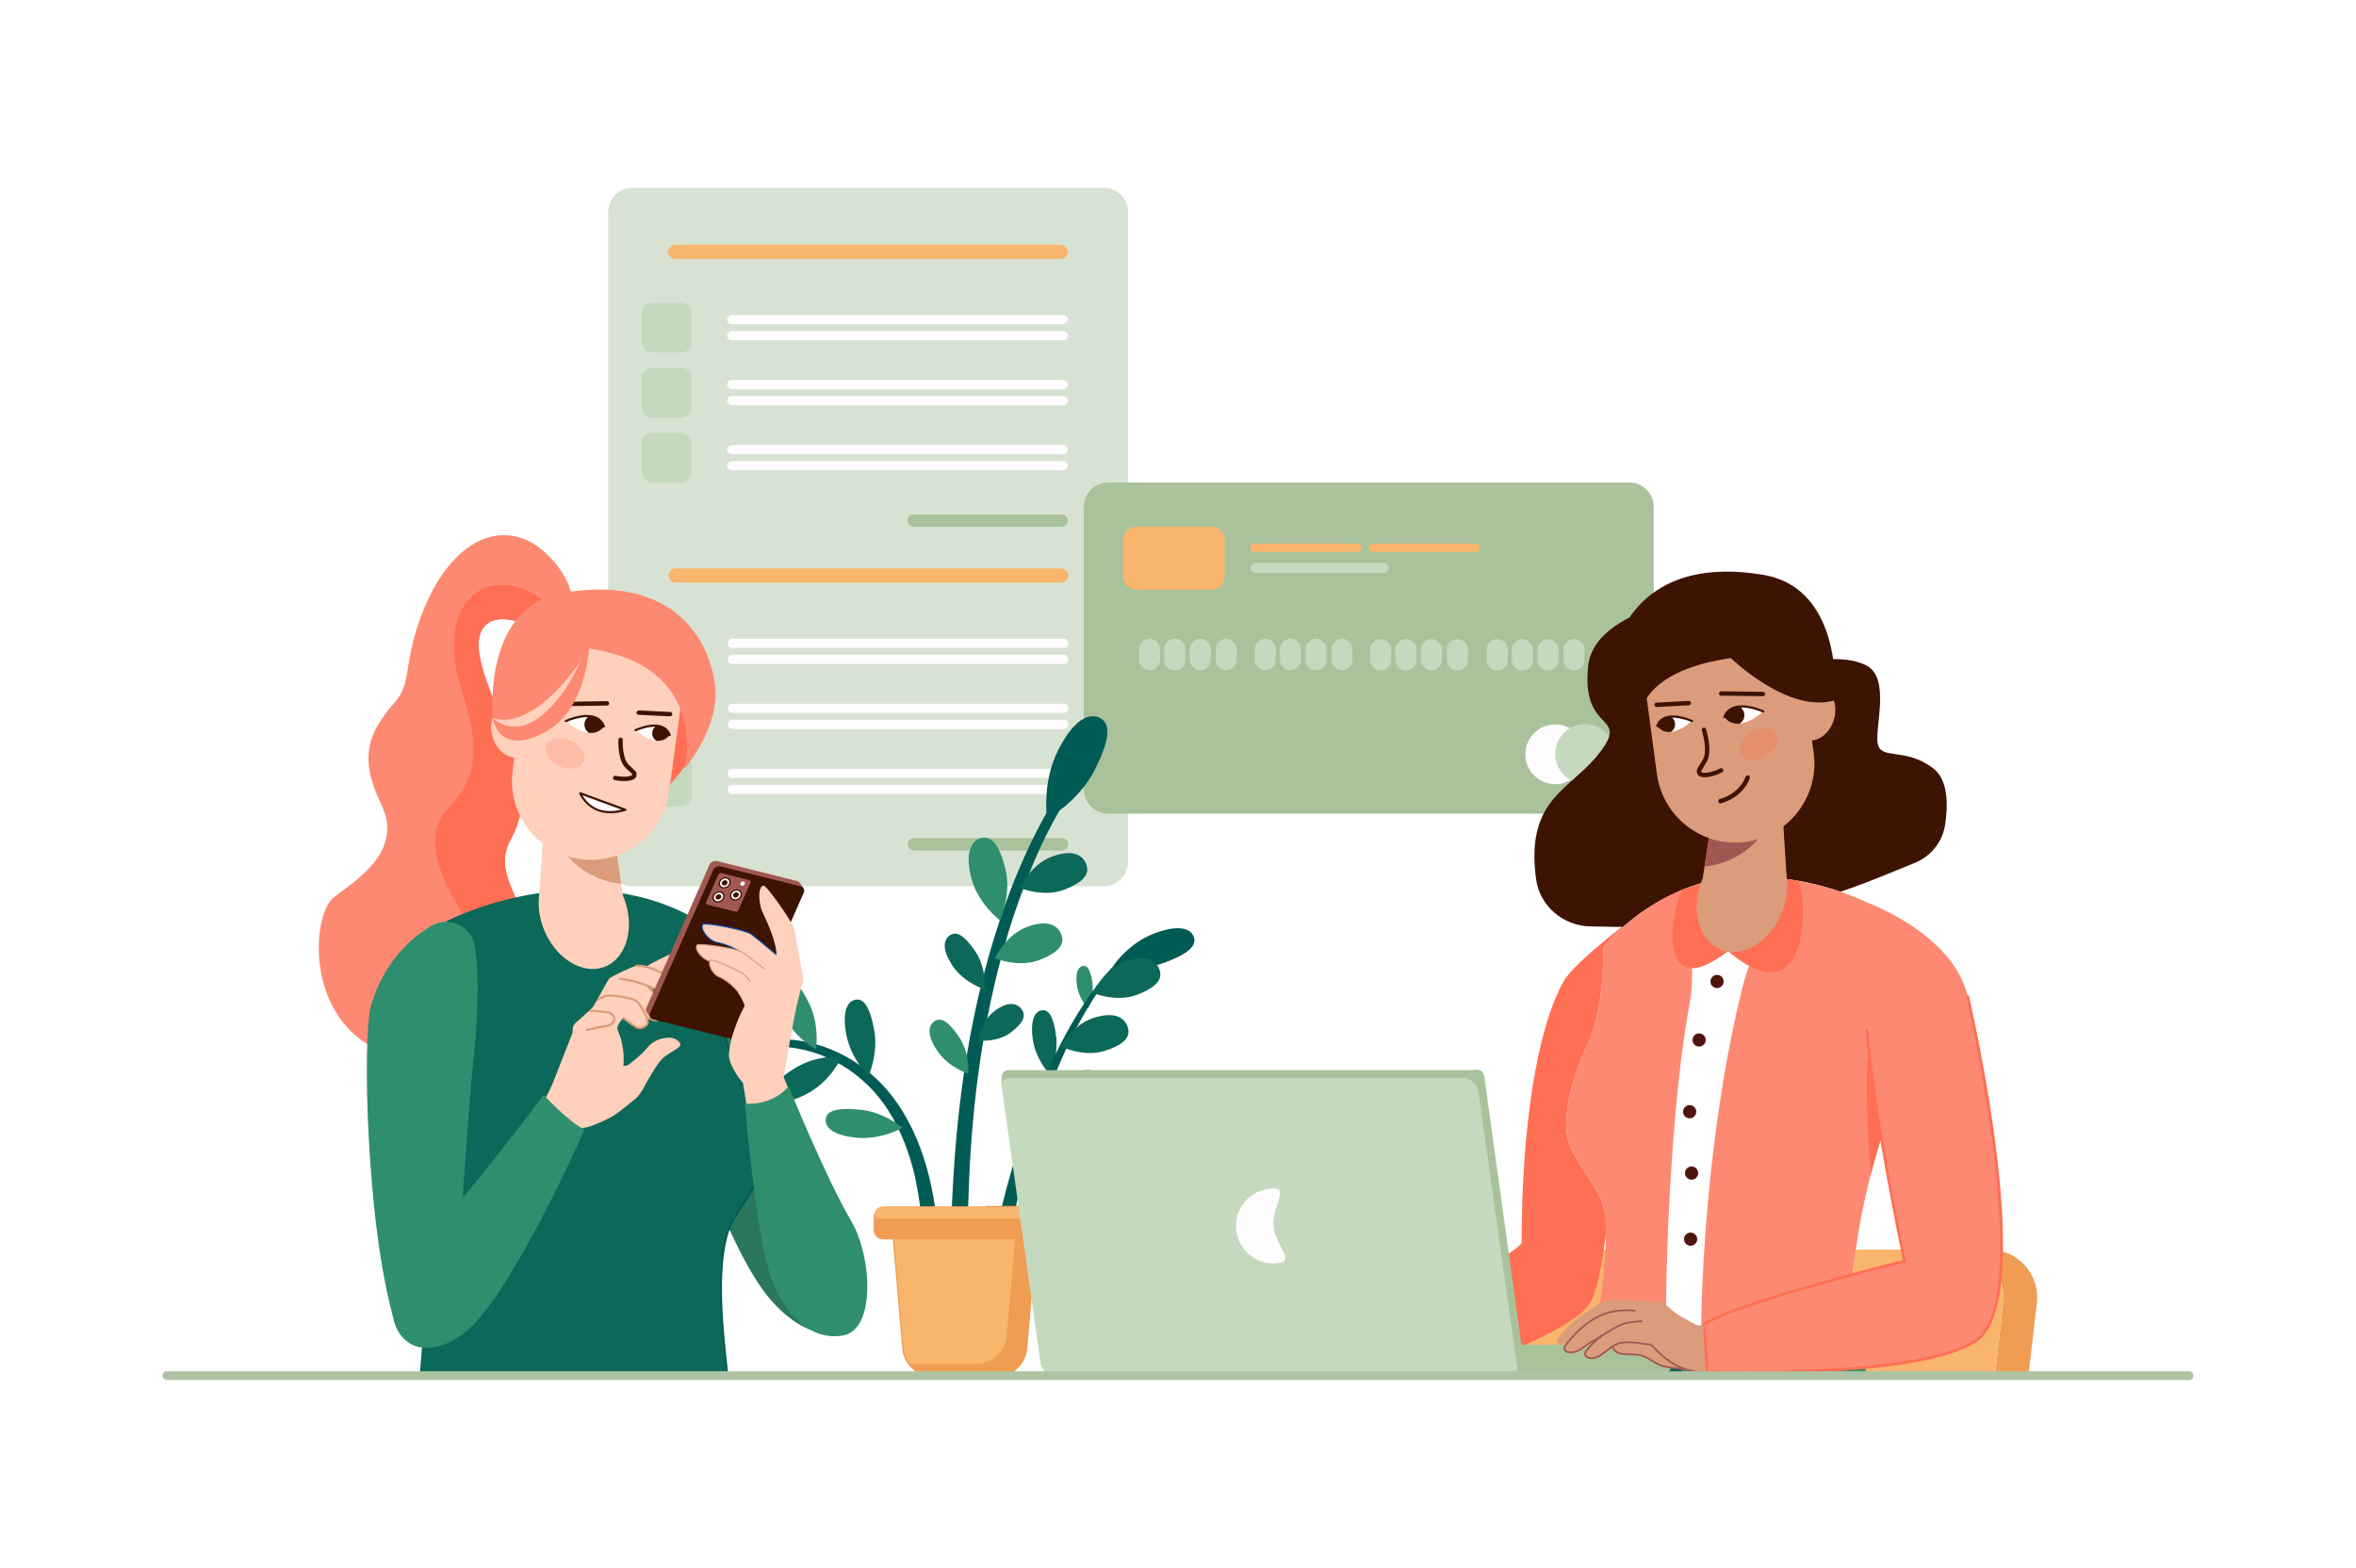 <?xml version="1.0" encoding="utf-8"?>
<!-- Generator: Adobe Illustrator 25.1.0, SVG Export Plug-In . SVG Version: 6.00 Build 0)  -->
<svg version="1.1" id="Layer_1" xmlns="http://www.w3.org/2000/svg" xmlns:xlink="http://www.w3.org/1999/xlink" x="0px" y="0px"
	 viewBox="0 0 1160 772" style="enable-background:new 0 0 1160 772;" xml:space="preserve">
<style type="text/css">
	.st0{fill:#FFFFFF;}
	.st1{fill:#D7E2D2;}
	.st2{fill:#F9B56C;}
	.st3{fill:#C5D9BE;}
	.st4{fill:#FFFCFD;}
	.st5{fill:#A9C29B;}
	.st6{fill:#005B54;}
	.st7{fill:#0C6859;}
	.st8{fill:#2F8E6E;}
	.st9{fill:#F09C53;}
	.st10{clip-path:url(#SVGID_2_);}
	.st11{fill:#404BA4;}
	.st12{fill:#9DBCFE;}
	.st13{fill:#B1E4F1;}
	.st14{clip-path:url(#SVGID_6_);}
	.st15{fill:#FF6F54;}
	.st16{fill:#FF6387;}
	.st17{fill:#FDC95A;}
	.st18{fill:#1E286D;}
	.st19{fill:#3D1303;}
	.st20{fill:#FD8972;}
	.st21{clip-path:url(#SVGID_10_);}
	.st22{fill:#DB9C7B;}
	.st23{clip-path:url(#SVGID_12_);}
	.st24{fill:#A15852;}
	.st25{opacity:0.3;}
	.st26{fill:#4E150C;}
	.st27{clip-path:url(#SVGID_14_);}
	.st28{fill:#2A775B;}
	.st29{clip-path:url(#SVGID_16_);}
	.st30{clip-path:url(#SVGID_18_);}
	.st31{fill:#1E2A6E;}
	.st32{fill:#FFD0BC;}
	.st33{clip-path:url(#SVGID_20_);}
	.st34{fill:#0B50AE;}
	.st35{clip-path:url(#SVGID_22_);}
	.st36{fill:#AEC3A4;}
</style>
<g>
	<rect class="st0" width="1160" height="772"/>
</g>
<g>
	<g>
		<g>
			<path class="st1" d="M543.44,436.42H311.41c-6.6,0-12-5.4-12-12V104.47c0-6.6,5.4-12,12-12h232.03c6.6,0,12,5.4,12,12v319.95
				C555.44,431.02,550.04,436.42,543.44,436.42z"/>
		</g>
		<g>
			<path class="st2" d="M522.25,127.51H332.43c-1.92,0-3.49-1.57-3.49-3.49l0,0c0-1.92,1.57-3.49,3.49-3.49h189.82
				c1.92,0,3.49,1.57,3.49,3.49l0,0C525.74,125.93,524.17,127.51,522.25,127.51z"/>
		</g>
		<g>
			<g>
				<path class="st3" d="M335.41,173.58h-14.42c-2.76,0-5.02-2.26-5.02-5.02v-14.42c0-2.76,2.26-5.02,5.02-5.02h14.42
					c2.76,0,5.02,2.26,5.02,5.02v14.42C340.43,171.32,338.17,173.58,335.41,173.58z"/>
			</g>
			<g>
				<path class="st3" d="M335.41,205.59h-14.42c-2.76,0-5.02-2.26-5.02-5.02v-14.42c0-2.76,2.26-5.02,5.02-5.02h14.42
					c2.76,0,5.02,2.26,5.02,5.02v14.42C340.43,203.33,338.17,205.59,335.41,205.59z"/>
			</g>
			<g>
				<path class="st3" d="M335.41,237.59h-14.42c-2.76,0-5.02-2.26-5.02-5.02v-14.42c0-2.76,2.26-5.02,5.02-5.02h14.42
					c2.76,0,5.02,2.26,5.02,5.02v14.42C340.43,235.33,338.17,237.59,335.41,237.59z"/>
			</g>
			<g>
				<g>
					<path class="st4" d="M523.49,159.65H360.25c-1.24,0-2.25-1.01-2.25-2.25l0,0c0-1.24,1.01-2.25,2.25-2.25h163.24
						c1.24,0,2.25,1.01,2.25,2.25l0,0C525.74,158.63,524.73,159.65,523.49,159.65z"/>
				</g>
				<g>
					<path class="st4" d="M523.49,167.56H360.25c-1.24,0-2.25-1.01-2.25-2.25l0,0c0-1.24,1.01-2.25,2.25-2.25h163.24
						c1.24,0,2.25,1.01,2.25,2.25l0,0C525.74,166.54,524.73,167.56,523.49,167.56z"/>
				</g>
			</g>
			<g>
				<g>
					<path class="st4" d="M523.49,191.65H360.25c-1.24,0-2.25-1.01-2.25-2.25l0,0c0-1.24,1.01-2.25,2.25-2.25h163.24
						c1.24,0,2.25,1.01,2.25,2.25l0,0C525.74,190.64,524.73,191.65,523.49,191.65z"/>
				</g>
				<g>
					<path class="st4" d="M523.49,199.56H360.25c-1.24,0-2.25-1.01-2.25-2.25l0,0c0-1.24,1.01-2.25,2.25-2.25h163.24
						c1.24,0,2.25,1.01,2.25,2.25l0,0C525.74,198.55,524.73,199.56,523.49,199.56z"/>
				</g>
			</g>
			<g>
				<g>
					<path class="st4" d="M523.49,223.66H360.25c-1.24,0-2.25-1.01-2.25-2.25l0,0c0-1.24,1.01-2.25,2.25-2.25h163.24
						c1.24,0,2.25,1.01,2.25,2.25l0,0C525.74,222.64,524.73,223.66,523.49,223.66z"/>
				</g>
				<g>
					<path class="st4" d="M523.49,231.57H360.25c-1.24,0-2.25-1.01-2.25-2.25l0,0c0-1.24,1.01-2.25,2.25-2.25h163.24
						c1.24,0,2.25,1.01,2.25,2.25l0,0C525.74,230.55,524.73,231.57,523.49,231.57z"/>
				</g>
			</g>
		</g>
		<g>
			<path class="st5" d="M522.71,259.39h-72.93c-1.67,0-3.03-1.37-3.03-3.03l0,0c0-1.67,1.37-3.03,3.03-3.03h72.93
				c1.67,0,3.03,1.37,3.03,3.03l0,0C525.74,258.02,524.37,259.39,522.71,259.39z"/>
		</g>
		<g>
			<path class="st2" d="M522.52,286.88H332.7c-1.92,0-3.49-1.57-3.49-3.49l0,0c0-1.92,1.57-3.49,3.49-3.49h189.82
				c1.92,0,3.49,1.57,3.49,3.49l0,0C526.02,285.31,524.44,286.88,522.52,286.88z"/>
		</g>
		<g>
			<g>
				<path class="st3" d="M335.68,332.96h-14.42c-2.76,0-5.02-2.26-5.02-5.02v-14.42c0-2.76,2.26-5.02,5.02-5.02h14.42
					c2.76,0,5.02,2.26,5.02,5.02v14.42C340.7,330.7,338.45,332.96,335.68,332.96z"/>
			</g>
			<g>
				<path class="st3" d="M335.68,364.96h-14.42c-2.76,0-5.02-2.26-5.02-5.02v-14.42c0-2.76,2.26-5.02,5.02-5.02h14.42
					c2.76,0,5.02,2.26,5.02,5.02v14.42C340.7,362.7,338.45,364.96,335.68,364.96z"/>
			</g>
			<g>
				<path class="st3" d="M335.68,396.97h-14.42c-2.76,0-5.02-2.26-5.02-5.02v-14.42c0-2.76,2.26-5.02,5.02-5.02h14.42
					c2.76,0,5.02,2.26,5.02,5.02v14.42C340.7,394.71,338.45,396.97,335.68,396.97z"/>
			</g>
			<g>
				<g>
					<path class="st4" d="M523.76,319.03H360.52c-1.24,0-2.25-1.01-2.25-2.25l0,0c0-1.24,1.01-2.25,2.25-2.25h163.24
						c1.24,0,2.25,1.01,2.25,2.25l0,0C526.02,318.01,525,319.03,523.76,319.03z"/>
				</g>
				<g>
					<path class="st4" d="M523.76,326.93H360.52c-1.24,0-2.25-1.01-2.25-2.25l0,0c0-1.24,1.01-2.25,2.25-2.25h163.24
						c1.24,0,2.25,1.01,2.25,2.25l0,0C526.02,325.92,525,326.93,523.76,326.93z"/>
				</g>
			</g>
			<g>
				<g>
					<path class="st4" d="M523.76,351.03H360.52c-1.24,0-2.25-1.01-2.25-2.25l0,0c0-1.24,1.01-2.25,2.25-2.25h163.24
						c1.24,0,2.25,1.01,2.25,2.25l0,0C526.02,350.02,525,351.03,523.76,351.03z"/>
				</g>
				<g>
					<path class="st4" d="M523.76,358.94H360.52c-1.24,0-2.25-1.01-2.25-2.25l0,0c0-1.24,1.01-2.25,2.25-2.25h163.24
						c1.24,0,2.25,1.01,2.25,2.25l0,0C526.02,357.92,525,358.94,523.76,358.94z"/>
				</g>
			</g>
			<g>
				<g>
					<path class="st4" d="M523.76,383.03H360.52c-1.24,0-2.25-1.01-2.25-2.25l0,0c0-1.24,1.01-2.25,2.25-2.25h163.24
						c1.24,0,2.25,1.01,2.25,2.25l0,0C526.02,382.02,525,383.03,523.76,383.03z"/>
				</g>
				<g>
					<path class="st4" d="M523.76,390.94H360.52c-1.24,0-2.25-1.01-2.25-2.25l0,0c0-1.24,1.01-2.25,2.25-2.25h163.24
						c1.24,0,2.25,1.01,2.25,2.25l0,0C526.02,389.93,525,390.94,523.76,390.94z"/>
				</g>
			</g>
		</g>
		<g>
			<path class="st5" d="M522.98,418.76h-72.93c-1.67,0-3.03-1.37-3.03-3.03l0,0c0-1.67,1.37-3.03,3.03-3.03h72.93
				c1.67,0,3.03,1.37,3.03,3.03l0,0C526.02,417.4,524.65,418.76,522.98,418.76z"/>
		</g>
		<g>
			<g>
				<path class="st5" d="M802.22,400.65H545.63c-6.6,0-12-5.4-12-12V249.59c0-6.6,5.4-12,12-12h256.59c6.6,0,12,5.4,12,12v139.06
					C814.22,395.25,808.82,400.65,802.22,400.65z"/>
			</g>
			<g>
				<path class="st2" d="M596.46,290.38h-37.01c-3.58,0-6.51-2.93-6.51-6.51V265.9c0-3.58,2.93-6.51,6.51-6.51h37.01
					c3.58,0,6.51,2.93,6.51,6.51v17.97C602.97,287.45,600.04,290.38,596.46,290.38z"/>
			</g>
			<g>
				<g>
					
						<ellipse transform="matrix(0.707 -0.707 0.707 0.707 -38.309 650.315)" class="st4" cx="765.85" cy="371.4" rx="14.71" ry="14.71"/>
				</g>
				<g>
					
						<ellipse transform="matrix(0.231 -0.973 0.973 0.231 238.751 1044.939)" class="st3" cx="780.56" cy="371.4" rx="14.71" ry="14.71"/>
				</g>
			</g>
			<g>
				<g>
					<path class="st2" d="M668.41,271.76h-50.67c-1.14,0-2.07-0.93-2.07-2.07l0,0c0-1.14,0.93-2.07,2.07-2.07h50.67
						c1.14,0,2.07,0.93,2.07,2.07l0,0C670.48,270.82,669.55,271.76,668.41,271.76z"/>
				</g>
				<g>
					<path class="st2" d="M726.67,271.76h-50.67c-1.14,0-2.07-0.93-2.07-2.07l0,0c0-1.14,0.93-2.07,2.07-2.07h50.67
						c1.14,0,2.07,0.93,2.07,2.07l0,0C728.74,270.82,727.81,271.76,726.67,271.76z"/>
				</g>
				<g>
					<path class="st3" d="M681.24,282.15h-63.09c-1.37,0-2.48-1.12-2.48-2.48l0,0c0-1.37,1.12-2.48,2.48-2.48h63.09
						c1.37,0,2.48,1.12,2.48,2.48l0,0C683.72,281.03,682.6,282.15,681.24,282.15z"/>
				</g>
			</g>
			<g>
				<g>
					<g>
						<path class="st3" d="M566.01,330.02L566.01,330.02c-2.84,0-5.16-2.32-5.16-5.16v-5.17c0-2.84,2.32-5.16,5.16-5.16l0,0
							c2.84,0,5.16,2.32,5.16,5.16v5.17C571.17,327.69,568.85,330.02,566.01,330.02z"/>
					</g>
					<g>
						<path class="st3" d="M578.81,330.02h-0.77c-2.63,0-4.78-2.15-4.78-4.78v-5.94c0-2.63,2.15-4.78,4.78-4.78h0.77
							c2.63,0,4.78,2.15,4.78,4.78v5.94C583.59,327.87,581.44,330.02,578.81,330.02z"/>
					</g>
					<g>
						<path class="st3" d="M591.02,330.02L591.02,330.02c-2.84,0-5.16-2.32-5.16-5.16v-5.17c0-2.84,2.32-5.16,5.16-5.16l0,0
							c2.84,0,5.16,2.32,5.16,5.16v5.17C596.19,327.69,593.86,330.02,591.02,330.02z"/>
					</g>
					<g>
						<path class="st3" d="M603.78,330.02L603.78,330.02c-2.84,0-5.16-2.32-5.16-5.16v-5.17c0-2.84,2.32-5.16,5.16-5.16l0,0
							c2.84,0,5.16,2.32,5.16,5.16v5.17C608.95,327.69,606.62,330.02,603.78,330.02z"/>
					</g>
				</g>
				<g>
					<g>
						<path class="st3" d="M622.95,330.02L622.95,330.02c-2.84,0-5.16-2.32-5.16-5.16v-5.17c0-2.84,2.32-5.16,5.16-5.16l0,0
							c2.84,0,5.16,2.32,5.16,5.16v5.17C628.11,327.69,625.79,330.02,622.95,330.02z"/>
					</g>
					<g>
						<path class="st3" d="M635.36,330.02L635.36,330.02c-2.84,0-5.16-2.32-5.16-5.16v-5.17c0-2.84,2.32-5.16,5.16-5.16l0,0
							c2.84,0,5.16,2.32,5.16,5.16v5.17C640.52,327.69,638.2,330.02,635.36,330.02z"/>
					</g>
					<g>
						<path class="st3" d="M647.96,330.02L647.96,330.02c-2.84,0-5.16-2.32-5.16-5.16v-5.17c0-2.84,2.32-5.16,5.16-5.16l0,0
							c2.84,0,5.16,2.32,5.16,5.16v5.17C653.12,327.69,650.8,330.02,647.96,330.02z"/>
					</g>
					<g>
						<path class="st3" d="M660.72,330.02L660.72,330.02c-2.84,0-5.16-2.32-5.16-5.16v-5.17c0-2.84,2.32-5.16,5.16-5.16l0,0
							c2.84,0,5.16,2.32,5.16,5.16v5.17C665.88,327.69,663.56,330.02,660.72,330.02z"/>
					</g>
				</g>
				<g>
					<g>
						<path class="st3" d="M679.78,330.18L679.78,330.18c-2.84,0-5.16-2.32-5.16-5.16v-5.17c0-2.84,2.32-5.16,5.16-5.16l0,0
							c2.84,0,5.16,2.32,5.16,5.16v5.17C684.94,327.85,682.62,330.18,679.78,330.18z"/>
					</g>
					<g>
						<path class="st3" d="M692.2,330.18L692.2,330.18c-2.84,0-5.16-2.32-5.16-5.16v-5.17c0-2.84,2.32-5.16,5.16-5.16l0,0
							c2.84,0,5.16,2.32,5.16,5.16v5.17C697.36,327.85,695.04,330.18,692.2,330.18z"/>
					</g>
					<g>
						<path class="st3" d="M704.8,330.18L704.8,330.18c-2.84,0-5.16-2.32-5.16-5.16v-5.17c0-2.84,2.32-5.16,5.16-5.16l0,0
							c2.84,0,5.16,2.32,5.16,5.16v5.17C709.96,327.85,707.64,330.18,704.8,330.18z"/>
					</g>
					<g>
						<path class="st3" d="M717.56,330.18L717.56,330.18c-2.84,0-5.16-2.32-5.16-5.16v-5.17c0-2.84,2.32-5.16,5.16-5.16l0,0
							c2.84,0,5.16,2.32,5.16,5.16v5.17C722.72,327.85,720.4,330.18,717.56,330.18z"/>
					</g>
				</g>
				<g>
					<g>
						<path class="st3" d="M737.17,330.18L737.17,330.18c-2.84,0-5.16-2.32-5.16-5.16v-5.17c0-2.84,2.32-5.16,5.16-5.16l0,0
							c2.84,0,5.16,2.32,5.16,5.16v5.17C742.33,327.85,740.01,330.18,737.17,330.18z"/>
					</g>
					<g>
						<path class="st3" d="M749.58,330.18L749.58,330.18c-2.84,0-5.16-2.32-5.16-5.16v-5.17c0-2.84,2.32-5.16,5.16-5.16l0,0
							c2.84,0,5.16,2.32,5.16,5.16v5.17C754.75,327.85,752.42,330.18,749.58,330.18z"/>
					</g>
					<g>
						<path class="st3" d="M762.18,330.18L762.18,330.18c-2.84,0-5.16-2.32-5.16-5.16v-5.17c0-2.84,2.32-5.16,5.16-5.16l0,0
							c2.84,0,5.16,2.32,5.16,5.16v5.17C767.35,327.85,765.02,330.18,762.18,330.18z"/>
					</g>
					<g>
						<path class="st3" d="M774.94,330.18L774.94,330.18c-2.84,0-5.16-2.32-5.16-5.16v-5.17c0-2.84,2.32-5.16,5.16-5.16l0,0
							c2.84,0,5.16,2.32,5.16,5.16v5.17C780.11,327.85,777.78,330.18,774.94,330.18z"/>
					</g>
				</g>
			</g>
		</g>
	</g>
	<g>
		<g>
			<g>
				<g>
					<path class="st6" d="M496.65,548.4c-1.34-9.99,1.35-13.68,4.53-14.11c3.17-0.43,5.62,2.58,6.97,12.56
						c1.34,9.99-3.31,18.85-3.31,18.85S497.99,558.39,496.65,548.4z"/>
				</g>
				<g>
					<path class="st7" d="M508.48,511.58c-1.34-9.99,1.35-13.68,4.53-14.11c3.17-0.43,5.62,2.58,6.97,12.56
						c1.34,9.99-3.31,18.85-3.31,18.85S509.83,521.56,508.48,511.58z"/>
				</g>
				<g>
					<path class="st8" d="M530.21,485.07c-0.9-6.67,0.9-9.14,3.02-9.42s3.75,1.72,4.65,8.39c0.9,6.67-2.21,12.59-2.21,12.59
						S531.1,491.74,530.21,485.07z"/>
				</g>
				<g>
					<path class="st6" d="M482.04,651.13c2.23-14.35,5.82-33.93,8.94-47.86c1.01-4.05,3.48-13.83,4.45-17.71
						c3.38-12.69,7.49-25.34,11.91-37.72c8.23-21.53,18.4-43.39,32.22-61.92c3.66-4.64,7.69-9.77,12.22-13.66
						c0.32-0.27,0.8-0.24,1.07,0.08c0.27,0.31,0.24,0.78-0.06,1.05c-5.56,5.26-10.54,12.4-14.73,18.84
						c-11.63,18.34-20.32,39.44-26.95,60.1c-4.17,13.3-7.87,26.98-10.66,40.65c-4.12,18.19-7.23,40.67-9.46,59.29
						C490.25,658.33,481.25,657.33,482.04,651.13L482.04,651.13z"/>
				</g>
				<g>
					<path class="st6" d="M568.27,459.64c12.46-4.68,18.01-2.31,19.49,1.64c1.48,3.94-1.67,7.97-14.13,12.65
						c-12.46,4.68-25.25,1.32-25.25,1.32S555.8,464.32,568.27,459.64z"/>
				</g>
				<g>
					<path class="st7" d="M553.64,473.61c10.33-3.97,15.42-0.85,17.14,3.63c1.72,4.48-0.58,8.61-10.91,12.58
						c-10.33,3.97-21.82-0.92-21.82-0.92S543.31,477.58,553.64,473.61z"/>
				</g>
				<g>
					<path class="st7" d="M538.62,501.15c10.42-3.27,15.24,0.13,16.65,4.64c1.42,4.51-1.11,8.44-11.53,11.71
						c-10.42,3.27-21.43-2.26-21.43-2.26S528.2,504.42,538.62,501.15z"/>
				</g>
				<g>
					<path class="st7" d="M527.42,528.43c9.61-3.01,13.71-0.98,14.67,2.08c0.96,3.06-1.59,5.98-11.2,8.99
						c-9.61,3.01-19.14-0.08-19.14-0.08S517.8,531.45,527.42,528.43z"/>
				</g>
			</g>
			<g>
				<g>
					<path class="st6" d="M527.83,389.47c-13.06,18.99-21.77,40.8-29.12,62.55c-14.24,44.01-20.47,90.85-21.85,137
						c-0.32,4.97-0.13,12.41-0.14,17.41c-0.24,16.81,0.93,35.5,1.8,52.2c0.24,2.55-1.7,4.83-4.27,4.95
						c-2.51,0.13-4.64-1.84-4.73-4.35c-0.4-11.75-0.89-23.49-1.21-35.23c0.06-6.1,0.24-20.62,0.3-26.45
						c-0.02-2.22,0.14-6.6,0.31-8.81c2.44-52.64,10.88-105.97,30.46-155.12c6.72-16.39,14.31-32.63,24.72-47.06
						C526.01,384.23,529.72,386.86,527.83,389.47L527.83,389.47z"/>
				</g>
				<g>
					<path class="st6" d="M520.85,369.68c7.99-15.97,15.61-18.71,20.66-16.18c5.05,2.53,5.63,9.36-2.36,25.34
						c-7.99,15.97-23.62,24.34-23.62,24.34S512.86,385.65,520.85,369.68z"/>
				</g>
				<g>
					<path class="st7" d="M517.69,421.89c10.33-3.97,15.42-0.85,17.14,3.63c1.72,4.48-0.58,8.61-10.91,12.58
						c-10.33,3.97-21.82-0.92-21.82-0.92S507.36,425.86,517.69,421.89z"/>
				</g>
				<g>
					<path class="st8" d="M478.14,432.01c-3.17-12.85,0.39-18.2,5.05-19.35c4.66-1.15,8.64,2.34,11.82,15.18
						c3.17,12.85-2.68,25.35-2.68,25.35S481.32,444.86,478.14,432.01z"/>
				</g>
				<g>
					<path class="st7" d="M469.15,475.78c-5.67-8.37-4.53-13.14-1.5-15.2c3.03-2.05,6.81-0.61,12.48,7.76
						c5.67,8.37,4.78,18.87,4.78,18.87S474.82,484.15,469.15,475.78z"/>
				</g>
				<g>
					<path class="st8" d="M461.59,517.59c-5.5-8.11-4.42-12.72-1.52-14.69c2.91-1.97,6.55-0.56,12.04,7.55
						c5.5,8.11,4.69,18.25,4.69,18.25S467.09,525.7,461.59,517.59z"/>
				</g>
				<g>
					<path class="st8" d="M505.42,456.52c10.33-3.97,15.42-0.85,17.14,3.63c1.72,4.48-0.58,8.61-10.91,12.58
						c-10.33,3.97-21.82-0.92-21.82-0.92S495.09,460.49,505.42,456.52z"/>
				</g>
				<g>
					<path class="st7" d="M489.63,497.87c6.73-5.1,11.13-3.88,13.34-0.97c2.21,2.92,1.4,6.44-5.34,11.53
						c-6.73,5.1-16.19,3.95-16.19,3.95S482.9,502.96,489.63,497.87z"/>
				</g>
			</g>
			<g>
				<g>
					<path class="st6" d="M383.85,511.76c23.25-0.22,45.4,12.8,58.23,31.89c11.83,17.38,17.21,38.37,19.33,59.06
						c1.75,16.87,1.36,33.93,0,50.75c-0.2,2.48-2.38,4.33-4.86,4.13c-2.54-0.2-4.42-2.5-4.11-5.03c1.63-14.55,2.45-29.18,1.8-43.74
						c-0.04-3.02-0.54-7.83-0.78-10.88c-0.59-6.14-1.75-12.72-3.02-18.78c-2.7-11.3-6.8-22.56-13.1-32.35
						c-11.36-18.13-31.77-30.85-53.32-31.36C381.59,515.59,381.33,511.89,383.85,511.76L383.85,511.76z"/>
				</g>
				<g>
					<path class="st6" d="M363.57,524.21c-13.11,2.32-18.13-1.03-18.86-5.18c-0.73-4.15,3.1-7.53,16.21-9.85
						c13.11-2.32,25.06,3.32,25.06,3.32S376.68,521.89,363.57,524.21z"/>
				</g>
				<g>
					<path class="st7" d="M399.22,537.51c-10.42,6.23-15.78,5.02-17.75,1.72c-1.97-3.3,0.19-7.43,10.61-13.66
						c10.42-6.23,22.43-5.32,22.43-5.32S409.64,531.28,399.22,537.51z"/>
				</g>
				<g>
					<path class="st8" d="M421.91,560.22c-12.09-1.11-15.7-5.26-15.35-9.08c0.35-3.83,4.54-5.88,16.62-4.77
						c12.09,1.11,21.25,8.94,21.25,8.94S434,561.33,421.91,560.22z"/>
				</g>
				<g>
					<path class="st8" d="M385.86,500.14c-5.34-10.9-3.68-16.14-0.23-17.83c3.45-1.69,7.38,0.81,12.72,11.71
						c5.34,10.9,3.42,22.8,3.42,22.8S391.2,511.04,385.86,500.14z"/>
				</g>
				<g>
					<path class="st7" d="M416.7,509.52c-2.25-11.93,0.74-16.54,4.51-17.26c3.77-0.71,6.9,2.75,9.16,14.67
						c2.25,11.93-2.75,22.89-2.75,22.89S418.96,521.45,416.7,509.52z"/>
				</g>
			</g>
		</g>
		<g>
			<g>
				<g>
					<path class="st2" d="M490.28,677.77h-30.52c-7.92,0-14.53-6.07-15.21-13.98l-4.89-56.87h70.72l-4.89,56.87
						C504.81,671.69,498.2,677.77,490.28,677.77z"/>
				</g>
				<g>
					<path class="st9" d="M500.1,606.92l-4.37,50.76c-0.68,7.91-7.29,13.98-15.21,13.98h-30.52c-0.89,0-1.76-0.08-2.61-0.23
						c2.78,3.85,7.31,6.34,12.37,6.34h30.52c7.92,0,14.53-6.07,15.21-13.98l4.89-56.87H500.1z"/>
				</g>
				<g>
					<path class="st9" d="M490.28,678.1h-30.52c-8.16,0-14.84-6.14-15.54-14.28l-4.93-57.23h71.44l-0.03,0.36l-4.89,56.87
						C505.12,671.96,498.44,678.1,490.28,678.1z M440.02,607.25l4.86,56.51c0.67,7.8,7.07,13.67,14.88,13.67h30.52
						c7.81,0,14.21-5.88,14.88-13.67l4.86-56.51H440.02z"/>
				</g>
				<g>
					<path class="st9" d="M516.44,609.98h-81.61c-2.38,0-4.31-1.93-4.31-4.31v-7.26c0-2.38,1.93-4.31,4.31-4.31h81.61
						c2.38,0,4.31,1.93,4.31,4.31v7.26C520.75,608.05,518.82,609.98,516.44,609.98z"/>
				</g>
				<g>
					<path class="st2" d="M434.83,594.1c-2.38,0-4.31,1.93-4.31,4.31v1.71h81.16c2.38,0,4.31-1.93,4.31-4.31v-1.71H434.83z"/>
				</g>
				<g>
					<path class="st9" d="M516.44,610.31h-81.61c-2.56,0-4.64-2.08-4.64-4.64v-7.26c0-0.18,0.15-0.33,0.33-0.33
						c0.18,0,0.33,0.15,0.33,0.33v7.26c0,2.19,1.79,3.98,3.98,3.98h81.61c2.19,0,3.98-1.78,3.98-3.98v-7.26
						c0-2.19-1.78-3.98-3.98-3.98h-30.79c-0.18,0-0.33-0.15-0.33-0.33c0-0.18,0.15-0.33,0.33-0.33h30.79c2.56,0,4.64,2.08,4.64,4.64
						v7.26C521.08,608.23,519,610.31,516.44,610.31z"/>
				</g>
			</g>
		</g>
	</g>
	<g>
		<defs>
			<rect id="SVGID_1_" x="82.16" y="92.47" width="995.68" height="584.9"/>
		</defs>
		<clipPath id="SVGID_2_">
			<use xlink:href="#SVGID_1_"  style="overflow:visible;"/>
		</clipPath>
		<g class="st10">
			<g>
				<g>
					<g>
						<rect x="832.44" y="828.09" class="st11" width="25.35" height="240.75"/>
					</g>
					<g>
						<path class="st12" d="M858.04,1077.11h-25.83c-3.31,0-6-2.69-6-6v-60.8c0-3.31,2.69-6,6-6h25.83c3.31,0,6,2.69,6,6v60.8
							C864.04,1074.42,861.35,1077.11,858.04,1077.11z"/>
					</g>
					<g>
						<g>
							<path class="st11" d="M932.4,1094.48H757.84v-5.38c0-10.28,8.33-18.61,18.61-18.61h137.33c10.28,0,18.61,8.33,18.61,18.61
								V1094.48z"/>
						</g>
						<g>
							<path class="st13" d="M786.55,1078.21h137.33c1.94,0,3.8,0.3,5.56,0.84c-3.31-5.15-9.08-8.57-15.65-8.57H776.45
								c-10.28,0-18.61,8.33-18.61,18.61v5.38h10.26C769.26,1085.31,777.07,1078.21,786.55,1078.21z"/>
						</g>
					</g>
				</g>
				<g>
					<g>
						<g>
							<defs>
								<path id="SVGID_3_" d="M962.95,615.34H754.75c-12.49,0-23.02,9.31-24.55,21.71L708.27,815.2
									c-2.3,18.65,12.25,35.1,31.04,35.1h148.46c42.35,0,77.98-31.73,82.87-73.8l15.68-134.91
									C987.95,627.61,977.02,615.34,962.95,615.34z"/>
							</defs>
							<clipPath id="SVGID_4_">
								<use xlink:href="#SVGID_3_"  style="overflow:visible;"/>
							</clipPath>
						</g>
					</g>
					<g>
						<g>
							<g>
								<path class="st9" d="M979.49,615.34h-16.55c14.07,0,25,12.27,23.38,26.25L970.65,776.5c-4.89,42.07-40.52,73.8-82.87,73.8
									h16.55c42.35,0,77.98-31.73,82.87-73.8l15.68-134.91C1004.49,627.61,993.57,615.34,979.49,615.34z"/>
							</g>
						</g>
						<g>
							<g>
								<path class="st2" d="M962.95,615.34H754.75c-12.49,0-23.02,9.31-24.55,21.71L708.27,815.2c-2.3,18.65,12.25,35.1,31.04,35.1
									h148.46c42.35,0,77.98-31.73,82.87-73.8l15.68-134.91C987.95,627.61,977.02,615.34,962.95,615.34z"/>
							</g>
						</g>
						<g>
							<defs>
								<path id="SVGID_5_" d="M962.95,615.34H754.75c-12.49,0-23.02,9.31-24.55,21.71L708.27,815.2
									c-2.3,18.65,12.25,35.1,31.04,35.1h148.46c42.35,0,77.98-31.73,82.87-73.8l15.68-134.91
									C987.95,627.61,977.02,615.34,962.95,615.34z"/>
							</defs>
							<clipPath id="SVGID_6_">
								<use xlink:href="#SVGID_5_"  style="overflow:visible;"/>
							</clipPath>
							<g class="st14">
								<g>
									<path class="st9" d="M890.77,832.75H693.85v-85.54h264.64v17.82C958.48,802.43,928.17,832.75,890.77,832.75z"/>
								</g>
							</g>
						</g>
					</g>
					<g>
						<g>
							<defs>
								<path id="SVGID_7_" d="M962.95,615.34H754.75c-12.49,0-23.02,9.31-24.55,21.71L708.27,815.2
									c-2.3,18.65,12.25,35.1,31.04,35.1h148.46c42.35,0,77.98-31.73,82.87-73.8l15.68-134.91
									C987.95,627.61,977.02,615.34,962.95,615.34z"/>
							</defs>
							<clipPath id="SVGID_8_">
								<use xlink:href="#SVGID_7_"  style="overflow:visible;"/>
							</clipPath>
						</g>
					</g>
				</g>
				<g>
					<path class="st15" d="M808.49,448.72c0,0-32.87,24.28-38.61,34.45c-13.07,23.17-20.7,71.73-20.7,128.86
						c0,2.79-50.66,33-50.66,33l11.62,32.54c0,0,63.69-20.16,72.97-36.25c9.28-16.09,13.32-100.65,13.32-100.65L808.49,448.72z"/>
				</g>
				<g>
					<path class="st16" d="M482.48,1051.78c0,0-25.13,35.18-40.2,44.51l6.46,16.51l51.69-6.46c0,0,0-29.43,10.77-45.94
						C521.97,1043.89,482.48,1051.78,482.48,1051.78z"/>
				</g>
				<g>
					<path class="st16" d="M634.67,1034.56c0,0-0.72,17.95,6.46,28l-37.33,51.69l-22.97-1.44l0.98-19.31
						c0,0,12.66-12.99,15.53-35.25C600.21,1035.99,634.67,1034.56,634.67,1034.56z"/>
				</g>
				<g>
					<g>
						<path class="st17" d="M651.27,1075.66c0,0-0.24-14.69-13.74-16.64l-31.47,49.22c-4.07,0.36-5.77,0.51-9.84,0.87l-14.41-15.61
							l-4.22,3.8c-4.64,4.17-10.43,6.82-16.57,7.95c-13.16,2.43-21.16,7.8-22.81,19.75c-0.01,0.04,0.02,0.07,0.06,0.07l58.81,1.21
							c3.99,0.08,7.85-1.42,10.73-4.18L651.27,1075.66z"/>
					</g>
					<g>
						<path class="st18" d="M649.9,1069.29l-43.27,46.24c-2.88,2.76-6.74,4.26-10.73,4.18l-55.7-1.15
							c-0.87,1.94-1.65,3.96-1.99,6.43c-0.01,0.04,0.02,0.07,0.06,0.07l58.81,1.21c3.99,0.08,7.85-1.42,10.73-4.17l43.46-46.44
							C651.27,1075.66,651.15,1072.7,649.9,1069.29z"/>
					</g>
				</g>
				<g>
					<g>
						<path class="st17" d="M502.77,1098.61c0,0-23.62,10.78-51.63,10.22v-21.48l-33.19,6.8c-11.73,2.4-21.11,10.74-25.07,21.65
							c-1.36,3.75,1.67,7.69,5.66,7.69h45.56h7.04h56.32C507.46,1123.49,511.69,1108.94,502.77,1098.61z"/>
					</g>
					<g>
						<path class="st18" d="M449.79,1116.66h-7.66H392.8c-0.64,3.46,2.06,6.83,5.74,6.83h45.56h7.04h56.32c0,0,0.77-2.85,0.93-6.83
							H449.79z"/>
					</g>
				</g>
				<g>
					<path class="st6" d="M796.91,651.22l-7.56,32.9c0,0-168.09,8.53-221.58,48.61c-37.35,27.99-34.31,207.06-93.89,325.51
						l36.61,12.2c0,0,99.64-151.63,96.43-270.76l167.05-17.19c20.59-2.12,39.8-11.33,54.34-26.05h0
						c23.36-23.65,31.63-58.32,21.47-89.97l4.56-13.11L796.91,651.22z"/>
				</g>
				<g>
					<path class="st8" d="M934.15,738.29c5.32,12.63,6.4,26.84,2.01,39.83c-5.53,16.36-20.23,34.84-56.94,43.36
						c-73.41,17.04-228.9-0.24-228.9-0.24s7.78,49.02-3.45,115.69c-11.23,66.67-10.05,111.27-10.05,111.27l-41.58,9.99
						c0,0-0.12-73.74-7.23-116.23c-7.11-42.49-29.31-173.86-19.04-191.4c10.27-17.55,227.64-38.61,256.53-32.53l4.42-71.83
						l83.27,6.46L934.15,738.29z"/>
				</g>
				<g>
					<path class="st19" d="M857,290.95c0,0-71.7,4.06-75.08,37.2c-3.38,33.14,20.29,23,6.09,41.94
						c-14.2,18.94-36.92,22.5-31.79,62.23c0.03,0.21,0.06,0.42,0.08,0.62c1.88,13.23,13.33,22.99,26.69,23.23l11.03,0.2
						c45.22,0.82,90.13-7.57,132.01-24.66l16.85-6.87c7.89-3.22,13.54-10.32,14.82-18.74c1.5-9.85,1.53-22.24-6.01-27.9
						c-13.53-10.15-25.03-4.06-27.06-11.5c-2.03-7.44,6.76-33.14-6.09-39.23c-12.85-6.09-25.03,0.68-26.38-7.44
						C890.82,311.91,890.15,284.86,857,290.95z"/>
				</g>
				<g>
					<path class="st0" d="M791.63,463.63c-1.32,1.39-2.23,3.12-2.22,5.04c0.02,8.04-0.63,30.79-7.98,46.3
						c-9.07,19.12-12.95,38.87-8.28,49.53c4.67,10.66,13.51,20.1,16.09,28.99c5.58,19.28,9.17,41.16,6.8,61.95l115.13,4.99
						c0,0-3.71-43.94,17.33-107.07c10.05-30.16-8.72-89.47-5.81-107.25C922.67,446.1,847.95,404.39,791.63,463.63z"/>
				</g>
				<g>
					<path class="st20" d="M858.91,432c0,0-33.64-3.33-67.29,31.63c-1.33,1.38-2.23,3.12-2.22,5.04c0.02,8.04-0.63,30.79-7.98,46.3
						c-9.07,19.12-12.95,38.87-8.28,49.53c4.67,10.66,13.51,20.1,16.09,28.99c5.58,19.28-6.27,76.21-8.65,97l39.8-3.56
						c-1.32-59.52,2.27-144.05,11.88-194.84c1.89-9.97,0.15-40.25,0.15-40.25L858.91,432z"/>
				</g>
				<g>
					<path class="st20" d="M922.67,446.1c0,0-28.6-15.96-63.76-14.11c20.27,18.5,5.57,27.86-1.11,54.59
						c-13.12,52.47-21.71,127.55-20.2,196.18l73.55-22.34c0,0-3.71-43.94,17.33-107.07C938.53,523.2,919.76,463.88,922.67,446.1z"/>
				</g>
				<g>
					<defs>
						<path id="SVGID_9_" d="M791.63,463.63c-1.32,1.39-2.23,3.12-2.22,5.04c0.02,8.04-0.63,30.79-7.98,46.3
							c-9.07,19.12-12.95,38.87-8.28,49.53c4.67,10.66,13.51,20.1,16.09,28.99c5.58,19.28,9.58,47.24,1.86,58.27l120.07,8.66
							c0,0-3.71-43.94,17.33-107.07c10.05-30.16-8.72-89.47-5.81-107.25C922.67,446.1,847.95,404.39,791.63,463.63z"/>
					</defs>
					<clipPath id="SVGID_10_">
						<use xlink:href="#SVGID_9_"  style="overflow:visible;"/>
					</clipPath>
					<g class="st21">
						<g>
							<path class="st15" d="M840.05,433.44c0,0-5.93,0-10.81,3.83c-4.88,3.83-16.38,57.98,19.17,32.88
								C883.97,445.06,840.05,433.44,840.05,433.44z"/>
						</g>
						<g>
							<path class="st15" d="M874.56,431.46c0,0,8.38-2.41,11.16,3.14c3.83,7.67,5.59,62.75-29.96,37.65
								C820.2,447.15,874.56,431.46,874.56,431.46z"/>
						</g>
					</g>
				</g>
				<g>
					<path class="st22" d="M880.02,437.21l-0.05-0.74c0.04-1.83-0.08-3.6-0.34-5.31l-4.44-69.87l-26.65,5.05l-10.22,66.38
						c-0.09,0.23-0.23,0.42-0.32,0.65c-5.79,14.58-1.66,29.91,9.23,34.24c10.89,4.33,24.42-3.99,30.21-18.57
						c1.58-3.97,2.36-7.98,2.53-11.83H880.02z"/>
				</g>
				<g>
					<defs>
						<path id="SVGID_11_" d="M880.02,437.21l-0.05-0.74c0.04-1.83-0.08-3.6-0.34-5.31l-4.44-69.87l-26.65,5.05l-10.22,66.38
							c-0.09,0.23-0.23,0.42-0.32,0.65c-5.79,14.58-1.66,29.91,9.23,34.24c10.89,4.33,24.42-3.99,30.21-18.57
							c1.58-3.97,2.36-7.98,2.53-11.83H880.02z"/>
					</defs>
					<clipPath id="SVGID_12_">
						<use xlink:href="#SVGID_11_"  style="overflow:visible;"/>
					</clipPath>
					<g class="st23">
						<path class="st24" d="M839.58,412.05c0,0,23.66-0.92,31.47-7.35c0,0-5.74,15.62-25.73,20.91
							C825.34,430.89,839.58,412.05,839.58,412.05z"/>
					</g>
				</g>
				<g>
					<g>
						<path class="st22" d="M859.6,414.55L859.6,414.55c-21.31,2.87-40.92-12.08-43.79-33.39l-8.97-66.59l77.18-10.4l8.97,66.59
							C895.86,392.07,880.91,411.68,859.6,414.55z"/>
					</g>
					<g>
						<path class="st22" d="M883.3,348.39c2.29-6.97,8.52-11.18,13.91-9.41c5.39,1.77,7.9,8.86,5.6,15.83
							c-2.29,6.97-8.52,11.18-13.91,9.41C883.52,362.45,881.01,355.36,883.3,348.39z"/>
					</g>
					<g>
						<g>
							<g>
								<path class="st4" d="M849.04,353.16c0,0,2.23-9.8,19.15-2.82C868.19,350.34,855.88,361.83,849.04,353.16z"/>
							</g>
							<g>
								<path class="st19" d="M849.06,353.21c-0.01-0.04-0.02-0.07-0.03-0.11c0.14-0.52,1.46-4.69,7.38-5.21
									c1.24,0.74,2.17,1.99,2.4,3.53c0.3,2.01-0.66,3.91-2.27,4.92C853.87,356.62,851.2,355.89,849.06,353.21z"/>
							</g>
							<g>
								<path class="st19" d="M849.03,353.64c-0.06,0-0.13-0.01-0.19-0.03c-0.28-0.1-0.42-0.42-0.32-0.69
									c0.86-2.31,2.39-3.93,4.56-4.82c6.06-2.49,14.96,1.58,15.33,1.75c0.27,0.13,0.39,0.45,0.26,0.72
									c-0.13,0.27-0.45,0.39-0.72,0.26c-0.09-0.04-8.86-4.05-14.47-1.73c-1.87,0.77-3.2,2.18-3.95,4.2
									C849.45,353.51,849.25,353.64,849.03,353.64z"/>
							</g>
						</g>
						<g>
							<g>
								<path class="st4" d="M815.98,357.57c0,0,1.99-8.76,17.11-2.52C833.08,355.06,822.09,365.32,815.98,357.57z"/>
							</g>
							<g>
								<path class="st19" d="M815.99,357.62c-0.01-0.03-0.02-0.06-0.02-0.1c0.13-0.47,1.3-4.19,6.59-4.66
									c1.11,0.66,1.94,1.78,2.14,3.16c0.26,1.79-0.59,3.49-2.03,4.4C820.29,360.67,817.91,360.02,815.99,357.62z"/>
							</g>
							<g>
								<path class="st19" d="M815.97,358.07c-0.06,0-0.13-0.01-0.19-0.03c-0.28-0.1-0.42-0.42-0.32-0.69
									c0.77-2.08,2.15-3.54,4.11-4.34c5.43-2.23,13.41,1.41,13.74,1.57c0.27,0.13,0.39,0.45,0.26,0.72
									c-0.13,0.27-0.45,0.39-0.72,0.26c-0.08-0.04-7.89-3.6-12.88-1.55c-1.66,0.68-2.84,1.93-3.5,3.72
									C816.39,357.93,816.19,358.07,815.97,358.07z"/>
							</g>
						</g>
						<g>
							<path class="st19" d="M839.36,382.73c-0.62,0-1.19-0.06-1.73-0.17c-0.87-0.18-1.61-0.81-1.97-1.67
								c-0.37-0.88-0.29-1.85,0.2-2.61c0.67-1.03,1.53-2.45,2.56-4.21c2.64-4.5-0.47-14.29-0.5-14.39c-0.18-0.57,0.13-1.18,0.7-1.36
								c0.57-0.18,1.18,0.13,1.36,0.7c0.14,0.44,3.43,10.8,0.31,16.14c-1.05,1.79-1.93,3.23-2.61,4.29
								c-0.12,0.19-0.09,0.44-0.02,0.6c0.09,0.21,0.24,0.35,0.42,0.39c1.45,0.3,4.17,0.19,8.92-2.06c0.54-0.26,1.18-0.03,1.44,0.51
								c0.26,0.54,0.03,1.18-0.51,1.44C844.55,381.93,841.68,382.73,839.36,382.73z"/>
						</g>
						<g>
							<path class="st19" d="M867.99,342.81c0,0-0.01,0-0.01,0l-20.55-0.24c-0.6-0.01-1.07-0.5-1.07-1.09
								c0.01-0.6,0.5-1.13,1.09-1.07l20.55,0.24c0.6,0.01,1.07,0.5,1.07,1.09C869.07,342.33,868.59,342.81,867.99,342.81z"/>
						</g>
						<g>
							<path class="st19" d="M815.69,348.13c-0.57,0-1.05-0.45-1.08-1.02c-0.03-0.6,0.43-1.1,1.02-1.14l15.79-0.83
								c0.62-0.05,1.1,0.43,1.14,1.02c0.03,0.6-0.43,1.1-1.02,1.14l-15.79,0.83C815.73,348.13,815.71,348.13,815.69,348.13z"/>
						</g>
						<g>
							<path class="st19" d="M847.04,395.58c-0.5,0-0.94-0.34-1.05-0.85c-0.13-0.58,0.24-1.16,0.82-1.29
								c0.09-0.02,9.25-2.15,12.68-10.95c0.22-0.56,0.84-0.83,1.4-0.61c0.56,0.22,0.83,0.84,0.61,1.4
								c-3.86,9.9-13.81,12.18-14.23,12.27C847.19,395.57,847.11,395.58,847.04,395.58z"/>
						</g>
						<g class="st25">
							<path class="st15" d="M857.14,371.89c2.06,3.29,7.6,3.53,12.36,0.55c4.77-2.99,6.97-8.07,4.91-11.36
								c-2.06-3.29-7.6-3.53-12.36-0.55C857.28,363.52,855.08,368.61,857.14,371.89z"/>
						</g>
					</g>
				</g>
				<g>
					<path class="st19" d="M808.19,369.71c0,0-16.35-36.96,44.01-45.68c0,0,28.17,27.63,51.19,20.79c0,0,5.25-54.93-35.25-61.76
						c-55.38-9.33-72.4,24.42-74.89,45.58C790.77,349.8,808.19,369.71,808.19,369.71z"/>
				</g>
				<g>
					<g>
						<path class="st26" d="M835.17,547.43c0,1.8-1.46,3.25-3.25,3.25c-1.8,0-3.25-1.46-3.25-3.25c0-1.8,1.46-3.25,3.25-3.25
							C833.71,544.17,835.17,545.63,835.17,547.43z"/>
					</g>
					<g>
						<path class="st26" d="M839.82,512.1c0,1.8-1.46,3.25-3.25,3.25c-1.8,0-3.25-1.46-3.25-3.25c0-1.8,1.46-3.25,3.25-3.25
							C838.36,508.85,839.82,510.31,839.82,512.1z"/>
					</g>
					<g>
						<path class="st26" d="M848.65,483.29c0,1.8-1.46,3.25-3.25,3.25s-3.25-1.46-3.25-3.25c0-1.8,1.46-3.25,3.25-3.25
							S848.65,481.49,848.65,483.29z"/>
					</g>
					<g>
						<path class="st26" d="M836.1,577.64c0,1.8-1.46,3.25-3.25,3.25c-1.8,0-3.25-1.46-3.25-3.25c0-1.8,1.46-3.25,3.25-3.25
							C834.64,574.38,836.1,575.84,836.1,577.64z"/>
					</g>
					<g>
						<path class="st26" d="M835.64,610.17c0,1.8-1.46,3.25-3.25,3.25c-1.8,0-3.25-1.46-3.25-3.25c0-1.8,1.46-3.25,3.25-3.25
							C834.18,606.92,835.64,608.38,835.64,610.17z"/>
					</g>
				</g>
				<g>
					<g>
						<g>
							<g>
								<path class="st5" d="M816.3,677.47H599.77c-4.22,0-7.65-3.42-7.65-7.65v-0.01c0-4.22,3.42-7.65,7.65-7.65H816.3
									c4.22,0,7.65,3.42,7.65,7.65v0.01C823.94,674.04,820.52,677.47,816.3,677.47z"/>
							</g>
							<g>
								<path class="st5" d="M727.15,537.53H496.52c-1.86,0-3.38-1.52-3.38-3.38v-3.83c0-1.86,1.52-3.38,3.38-3.38h230.63
									c1.86,0,3.38,1.52,3.38,3.38v3.83C730.52,536.01,729,537.53,727.15,537.53z"/>
							</g>
							<g>
								<path class="st5" d="M740.17,674.91l-19.91-143.82c-0.25-1.84,1.04-3.55,2.88-3.81l3.79-0.52c1.84-0.25,3.55,1.04,3.81,2.88
									l19.91,143.82c0.25,1.84-1.04,3.55-2.88,3.81l-3.79,0.53C742.14,678.04,740.43,676.75,740.17,674.91z"/>
							</g>
							<g>
								<path class="st3" d="M743.24,677.57H519.82c-3.65,0-7.04-2.95-7.55-6.56l-19.09-136.06c-0.32-2.26,1.29-4.11,3.58-4.11
									h223.59c3.65,0,7.04,2.95,7.55,6.56l19.07,135.9C747.29,675.64,745.62,677.57,743.24,677.57z"/>
							</g>
						</g>
					</g>
					<g>
						<path class="st4" d="M627.02,603.65c0.81,10.17,11.63,17.6,1.47,18.41c-10.17,0.81-19.07-6.78-19.88-16.94
							c-0.81-10.17,6.78-19.07,16.94-19.88C635.72,584.43,626.21,593.48,627.02,603.65z"/>
					</g>
				</g>
				<g>
					<defs>
						<path id="SVGID_13_" d="M791.63,463.63c-1.32,1.39-2.23,3.12-2.22,5.04c0.02,8.04-0.63,30.79-7.98,46.3
							c-9.07,19.12-12.95,38.87-8.28,49.53c4.67,10.66,13.51,20.1,16.09,28.99c5.58,19.28,9.17,41.16,6.8,61.95l115.13,4.99
							c0,0-3.71-43.94,17.33-107.07c10.05-30.16-8.72-89.47-5.81-107.25C922.67,446.1,847.95,404.39,791.63,463.63z"/>
					</defs>
					<clipPath id="SVGID_14_">
						<use xlink:href="#SVGID_13_"  style="overflow:visible;"/>
					</clipPath>
					<g class="st27">
						<path class="st15" d="M921.95,586.53c0,0-5.94-54.06-0.59-80.19l16.04,63.56L921.95,586.53z"/>
					</g>
				</g>
				<g>
					<g>
						<g>
							<path class="st22" d="M832.42,674.87c-4.16-0.89-9.62-1.14-13.56-2.18c-3.93-1.05-6.66-3.87-10.14-5.05
								c-3.48-1.18-8.43-0.3-11.25-1.21c-2.82-0.91-2.43-2.03-4.23-3.63c2.8-3,3.29-4.88,8.59-5.22c5.31-0.34,14.14,2.33,19.56,4.71
								C825.2,666.56,829.05,670.39,832.42,674.87z"/>
						</g>
						<g>
							<path class="st24" d="M832.42,675.31c-0.03,0-0.06,0-0.09-0.01c-1.85-0.39-4-0.67-6.09-0.93c-2.6-0.33-5.29-0.67-7.49-1.26
								c-2.2-0.58-4.03-1.7-5.79-2.79c-1.46-0.9-2.84-1.75-4.38-2.27c-1.79-0.61-4-0.65-6.13-0.69c-1.92-0.04-3.73-0.07-5.12-0.52
								c-1.96-0.63-2.5-1.39-3.12-2.26c-0.16-0.22-0.32-0.45-0.52-0.69c-0.56-0.67-0.56-1.62,0-2.26l0.55-0.64
								c1.83-2.15,3.03-3.56,7.56-3.86c0.28-0.04,0.45,0.17,0.46,0.41c0.02,0.24-0.17,0.45-0.41,0.46
								c-4.16,0.27-5.15,1.44-6.95,3.55l-0.56,0.65c-0.27,0.32-0.27,0.79,0.02,1.13c0.21,0.26,0.39,0.5,0.56,0.73
								c0.58,0.81,1,1.39,2.68,1.94c1.26,0.41,3.01,0.44,4.86,0.48c2.2,0.04,4.48,0.09,6.39,0.74c1.63,0.55,3.12,1.47,4.56,2.35
								c1.71,1.05,3.47,2.13,5.55,2.69c2.14,0.57,4.8,0.91,7.37,1.23c2.1,0.27,4.28,0.54,6.16,0.95c0.24,0.05,0.39,0.28,0.33,0.52
								C832.8,675.17,832.62,675.31,832.42,675.31z"/>
						</g>
					</g>
					<g>
						<path class="st22" d="M844.58,648.89c0,0-2.72,1.62-5.28,3.1c-1.43,0.83-3.19,0.87-4.65,0.1c-4.26-2.23-8-4.29-9.83-5.66
							c-3.19-2.38-5.26-5.46-8.76-5.4c-5.69,0.1-16.8-1.34-22.8-0.96c-5.96,0.38-11.81,6.01-15.48,8.39
							c-3.67,2.38-11.69,10.35-11.18,12.47c0.51,2.12,3.37,0.56,4.3,0.8c0.05,1.3-1.75,1.9-0.13,3.64c1.62,1.74,6.04,0.58,8.36-1.33
							c2.32-1.91,6.27-4.2,8.93-5.81c-1.24,1.42-8.47,7.11-7.62,9.08c0.84,1.97,2.93,2.27,5.88,1.23c2.95-1.03,7.14-6.06,11.37-7.09
							c4.23-1.03,10.57,0.21,15.34,0.86c7.79,8.83,14.93,12.82,23.29,13.64l9.97,0.54c1.36,0.07,2.72-0.08,4.03-0.47
							c2.96-0.88,8.17-2.57,8.82-3.77C861.12,668.58,844.58,648.89,844.58,648.89z"/>
					</g>
					<g>
						<path class="st24" d="M846.97,676.58c-0.24,0-0.47-0.01-0.71-0.02l-9.97-0.55c-8.62-0.85-15.87-4.98-23.5-13.41
							c-0.67-0.09-1.37-0.2-2.08-0.3c-4.42-0.65-9.43-1.39-12.94-0.56c-2.33,0.55-4.71,2.39-6.82,4.01
							c-1.63,1.25-3.17,2.44-4.5,2.89c-4.15,1.42-5.79-0.01-6.42-1.45c-0.63-1.42,1.62-3.79,4.66-6.57
							c-1.94,1.16-3.91,2.41-5.3,3.53c-2.37,1.91-7.17,3.26-8.96,1.23c-1.27-1.44-0.35-2.78,0.6-3.92
							c0.08-0.11,10.27-14.19,23.65-16.16c6.65-0.98,10.1-0.32,10.24-0.29c0.24,0.05,0.39,0.28,0.34,0.51
							c-0.05,0.24-0.27,0.38-0.51,0.34c-0.03-0.01-3.45-0.66-9.94,0.3c-13.01,1.93-22.99,15.7-23.09,15.84
							c-1.17,1.39-1.31,2.04-0.64,2.8c1.3,1.48,5.47,0.5,7.76-1.34c2.03-1.64,5.25-3.52,7.84-5.04l3.52-2.08l-1.84,2.08
							c-0.32,0.36-0.99,0.96-1.84,1.71c-1.86,1.66-6.2,5.53-5.7,6.69c0.71,1.61,2.51,1.94,5.34,0.98c1.19-0.41,2.68-1.55,4.25-2.76
							c2.18-1.68,4.64-3.57,7.15-4.16c3.67-0.87,8.77-0.12,13.27,0.55c0.77,0.11,1.52,0.22,2.23,0.32l0.16,0.02l0.11,0.12
							c7.52,8.34,14.62,12.42,23.03,13.25l9.95,0.54c1.32,0.07,2.63-0.07,3.88-0.43c5.82-1.67,8.23-2.89,8.55-3.46
							c0.12-0.21,0.38-0.29,0.59-0.17c0.21,0.12,0.29,0.38,0.17,0.59c-0.55,1-3.61,2.3-9.07,3.88
							C849.32,676.41,848.16,676.58,846.97,676.58z"/>
					</g>
					<g>
						<path class="st24" d="M787.54,658.83c-0.14,0-0.28-0.07-0.37-0.2c-0.13-0.2-0.07-0.47,0.13-0.6
							c0.35-0.23,8.67-5.54,11.68-6.54c3.02-1.01,9.07-1.35,9.33-1.37c0.22,0,0.45,0.17,0.46,0.41c0.01,0.24-0.17,0.45-0.41,0.46
							c-0.06,0-6.19,0.35-9.1,1.32c-2.91,0.97-11.4,6.4-11.49,6.45C787.7,658.81,787.62,658.83,787.54,658.83z"/>
					</g>
				</g>
				<g>
					<g>
						<path class="st20" d="M920.27,444.85c0,0-4.27,20.84-1.04,62.55c3.23,41.71,18.46,113.58,18.46,113.58
							s-83.58,20.64-98.61,31.19l1.49,23.17c0,0,102.34,3.87,132.05-14.93c29.15-18.44,0.56-151.01-3.79-169.73
							C961.71,460.03,920.27,444.85,920.27,444.85z"/>
					</g>
					<g>
						<g>
							<path class="st15" d="M863.23,676.35c-12.69,0-21.5-0.32-22.69-0.36l-0.59-0.02l-1.55-24.12l0.3-0.21
								c14.44-10.14,90-29.09,98.21-31.14c-1.49-7.14-15.3-73.82-18.35-113.05c-0.03-0.36,0.24-0.67,0.6-0.7
								c0.35-0.02,0.67,0.24,0.7,0.6c3.19,41.19,18.3,112.78,18.45,113.5l0.13,0.62l-0.62,0.15c-0.83,0.2-82.55,20.46-98.09,30.88
								l1.42,22.2c8.4,0.28,103.05,2.9,131.09-14.84c30.33-19.2-3.73-167.53-4.07-169.03c-0.08-0.35,0.14-0.7,0.49-0.79
								c0.36-0.08,0.7,0.14,0.79,0.49c1.43,6.15,34.61,150.74,3.5,170.43C951.82,674.35,895.22,676.35,863.23,676.35z"/>
						</g>
					</g>
				</g>
			</g>
			<g>
				<g>
					<path class="st28" d="M419.97,653.26c0,0-17.13,13.23-40.37-13.04c-23.25-26.26-49.18-111.84-49.18-111.84l16.81-36.1
						C347.21,492.28,428.54,603.67,419.97,653.26z"/>
				</g>
				<g>
					<g>
						<g>
							<g>
								<path class="st20" d="M281.69,295.07c0,0-0.18-11.47-14.16-23.75c-18.56-16.31-45.62-7.84-60.55,33.02
									c-8.36,22.85-4.24,32-12.57,41.45c-13.25,15.06-17.86,27.21-6.67,50.36c11.19,23.15-12.56,37.31-23.25,45.57
									c-10.69,8.27-14.39,56.27,19.34,74.15c10.4,5.51,35.51,19.66,35.51,19.66s64.7-30.04,48.2-65.06
									c-16.49-35.02-23.49-43.29-15.84-57.54c9.54-17.75,4.25-33.18,1.32-44.45c-2.93-11.27-22.98-45.11-15.83-58.13
									c7.15-13.02,30.23,1.27,30.23,1.27L281.69,295.07z"/>
							</g>
							<g>
								<defs>
									<path id="SVGID_15_" d="M281.69,295.07c0,0-0.18-11.47-14.16-23.75c-18.56-16.31-45.62-7.84-60.55,33.02
										c-8.36,22.85-4.24,32-12.57,41.45c-13.25,15.06-17.86,27.21-6.67,50.36c11.19,23.15-12.56,37.31-23.25,45.57
										c-10.69,8.27-14.39,56.27,19.34,74.15c10.4,5.51,35.51,19.66,35.51,19.66s64.7-30.04,48.2-65.06
										c-16.49-35.02-23.49-43.29-15.84-57.54c9.54-17.75,4.25-33.18,1.32-44.45c-2.93-11.27-22.98-45.11-15.83-58.13
										c7.15-13.02,30.23,1.27,30.23,1.27L281.69,295.07z"/>
								</defs>
								<clipPath id="SVGID_16_">
									<use xlink:href="#SVGID_15_"  style="overflow:visible;"/>
								</clipPath>
								<g class="st29">
									<path class="st15" d="M273.34,314.01c0,0,10.91-7.79-8.24-20.18c-24.85-16.08-52.17,1.63-37.48,47.31
										c10.28,31.97,5.21,43.88-7.87,58.06c-13.08,14.19-0.71,39.12,13.46,58.72c14.17,19.6-33.94,52.65-42.86,61.52
										c-8.92,8.86-23.79,28.38,18.25,42.14c42.04,13.76,71.01,39.33,79.51-29.4c8.5-68.73-23.96-116.84-26.31-122.77
										c-2.35-5.93,22.13-66.91,22.13-66.91L273.34,314.01z"/>
								</g>
							</g>
						</g>
						<g>
							<path class="st15" d="M321.66,310.01c0,0,31.88,45.14,15.81,67.02c-16.07,21.88-21.39,16.24-21.39,16.24
								S300.83,336.91,321.66,310.01z"/>
						</g>
					</g>
					<g>
						<path class="st7" d="M340.77,451.56c1.75,0.95,13.83,57.42,21.44,73.59c9.38,19.93,17.57,41.17,12.68,52.26
							c-4.89,11.09-14.13,20.88-16.83,30.13c-5.86,20.06-1.89,51.58,0.52,73.23l-4.4,1.86c-43.66,18.44-91.41,25.07-138.44,19.25
							l-11.2-1.39c0,0,7.79-79.37,8.67-135.16c0.52-33.09,9.35-93.12,6.38-111.64C219.58,453.7,283.29,420.37,340.77,451.56z"/>
					</g>
					<g>
						<path class="st6" d="M358.12,680.83l0.9-0.1l-0.37-3.31c-2.41-21.43-5.71-50.78-0.16-69.75c1.45-4.96,4.82-10.11,8.39-15.56
							c3.03-4.63,6.17-9.42,8.42-14.52c5.18-11.75-4.06-34.3-12.69-52.63c-2.6-5.52-5.93-16.09-10.5-33.28l-0.88,0.23
							c4.58,17.24,7.94,27.87,10.56,33.43c8.55,18.16,17.71,40.46,12.68,51.88c-2.22,5.03-5.34,9.79-8.35,14.39
							c-3.61,5.51-7.02,10.71-8.5,15.8c-5.6,19.15-2.29,48.6,0.13,70.11L358.12,680.83z"/>
					</g>
					<g>
						<defs>
							<path id="SVGID_17_" d="M355.95,472.34c1.37,1.45,2.31,3.26,2.3,5.25c-0.04,8.37,0.56,32.06,8.17,48.23
								c9.38,19.93,13.36,40.5,8.47,51.59c-4.89,11.09-14.13,20.88-16.83,30.13c-5.86,20.06-9.67,42.82-7.26,64.48l-119.88,4.84
								c0,0,4-45.74-17.72-111.52c-10.37-31.43,9.35-93.12,6.38-111.64C219.58,453.7,297.49,410.5,355.95,472.34z"/>
						</defs>
						<clipPath id="SVGID_18_">
							<use xlink:href="#SVGID_17_"  style="overflow:visible;"/>
						</clipPath>
						<g class="st30">
							<path class="st31" d="M219.89,599.9c0,0,6.35-56.26,0.86-83.49l-16.89,66.12L219.89,599.9z"/>
						</g>
					</g>
					<g>
						<path class="st8" d="M233.87,466.34c-1.45-10.2-12.87-15.67-21.69-10.35c-10.4,6.27-23.06,17.85-29.38,38.67
							c-4.62,15.22-2.38,110.08,11.45,156.2c4.29,14.3,16.06,12.99,28.47,4.69l2.83-20.89c0,0,2.18-58.21,7.94-116.67
							C235.96,493.02,235.35,476.76,233.87,466.34z"/>
					</g>
					<g>
						<g>
							<path class="st32" d="M338.79,466.89c-1.19-0.94-20.12,7.93-22.73,10.5c-0.31,0.31-0.84,0.89-1.45,1.59
								c2.66,1.33,7.43,3.71,10.25,5.11c3.57-2.93,7.08-5.26,8.52-6.35C336.44,475.41,341.1,468.71,338.79,466.89z"/>
						</g>
						<g>
							<g>
								<path class="st32" d="M328.54,510.98c-2.27,0.23-6.65,0.89-10.03,5.15c-2.34,2.95-7.52,7.05-8.93,8.04
									c-1.41,0.97-2.66,0.62-2.66,0.62s1.24-8.43-2.76-17.41c-1.09-2.45,2.78-6.12,2.78-6.12s5.64,4.51,7.4,4.94
									c1.76,0.44,4.19-1.28,4.47-2.33c0.28-1.06-0.5-2.95-0.5-2.95s3.2,1.5,4.48,1.49c1.27,0.01,4.32-1.89,4.12-3.13
									c-0.2-1.24-3.13-7.12-3.62-8.31c-0.48-1.19-3.71-4.94-4.43-5.22c0,0,8.08,2.65,10.15,1.96c2.07-0.69,4.03-3.92,3.07-5.04
									c-0.96-1.12-12.89-7.82-18.73-7.15c-1.22,0.14-12.67,5.31-13.54,6.49c-0.87,1.19-6.84,12.43-7.97,13.92
									c-1.15,1.5-8.66,7.7-9.35,8.82c-0.7,1.11-0.55,3.66-0.55,3.66s-6.64,16.95-9.05,23.12c-1.71,4.41-3.35,7.39-4.55,9.55
									c-1.36,2.44-2.95,4.68-4.81,6.77c-2.28,2.55-4.89,5.41-7.74,8.49c3.9,6.15,11.08,20.1,17.53,24.37
									c4.24-8.39,10.39-19.61,13.51-25.25c1.16-0.16,2.28-0.38,3.24-0.69c4.43-1.45,8.96-3.64,11.34-5.02
									c4.05-2.37,9.82-7.47,11.3-8.61c0.05-0.04,0.09-0.07,0.13-0.09c1.23-0.9,3.29-3.7,4.38-5.91c1.08-2.2,6.14-11.31,9.08-14.04
									c2.94-2.72,8.64-5.08,8.71-6.57C335.08,513.05,332.5,510.59,328.54,510.98z"/>
							</g>
							<g>
								<path class="st22" d="M314.93,506.81c1.9,0,4.06-1.6,4.38-2.79c0.17-0.63,0.04-1.46-0.14-2.13c1.09,0.46,2.7,1.06,3.6,1.06
									c0.01,0,0.01,0,0.02,0c1.09,0,3.09-1.08,4.04-2.2c0.47-0.55,0.67-1.07,0.59-1.55c-0.14-0.88-1.33-3.45-2.75-6.47
									c-0.42-0.89-0.76-1.62-0.9-1.95c-0.3-0.73-1.64-2.49-2.86-3.83c2.62,0.76,6.75,1.79,8.26,1.28
									c1.69-0.57,3.16-2.49,3.56-3.95c0.28-1.02,0.01-1.62-0.26-1.94c-1.05-1.23-13.07-8.05-19.19-7.33
									c-0.29,0.03-0.5,0.29-0.46,0.58c0.03,0.29,0.3,0.5,0.58,0.46c5.54-0.62,17.32,5.86,18.27,6.97
									c0.15,0.18,0.17,0.53,0.05,0.97c-0.32,1.18-1.58,2.8-2.88,3.23c-1.38,0.46-6.76-0.96-9.82-1.96
									c-0.27-0.09-0.57,0.06-0.66,0.32c-0.1,0.27,0.04,0.57,0.31,0.67c0.54,0.25,3.66,3.77,4.13,4.92c0.15,0.35,0.5,1.09,0.92,2
									c0.95,2.01,2.54,5.38,2.66,6.19c0.02,0.12-0.06,0.36-0.35,0.7c-0.81,0.94-2.51,1.83-3.24,1.83c0,0-0.01,0-0.01,0
									c-0.96,0-3.4-1.04-4.25-1.44c-0.2-0.09-0.43-0.05-0.59,0.1c-0.16,0.15-0.21,0.38-0.12,0.58c0.27,0.67,0.64,1.97,0.47,2.61
									c-0.22,0.79-2.39,2.32-3.83,1.95c-1.35-0.33-5.65-3.61-7.2-4.84c-0.23-0.18-0.56-0.15-0.74,0.08
									c-0.18,0.23-0.15,0.56,0.08,0.74c0.59,0.47,5.79,4.6,7.6,5.04C314.44,506.78,314.69,506.81,314.93,506.81z"/>
							</g>
							<g>
								<defs>
									<path id="SVGID_19_" d="M328.54,510.98c-2.27,0.23-6.65,0.89-10.03,5.15c-2.34,2.95-7.52,7.05-8.93,8.04
										c-1.41,0.97-2.66,0.62-2.66,0.62s1.24-8.43-2.76-17.41c-1.09-2.45,2.78-6.12,2.78-6.12s5.64,4.51,7.4,4.94
										c1.76,0.44,4.19-1.28,4.47-2.33c0.28-1.06-0.5-2.95-0.5-2.95s3.2,1.5,4.48,1.49c1.27,0.01,4.32-1.89,4.12-3.13
										c-0.2-1.24-3.13-7.12-3.62-8.31c-0.48-1.19-3.71-4.94-4.43-5.22c0,0,8.08,2.65,10.15,1.96c2.07-0.69,4.03-3.92,3.07-5.04
										c-0.96-1.12-12.89-7.82-18.73-7.15c-1.22,0.14-12.67,5.31-13.54,6.49c-0.87,1.19-6.84,12.43-7.97,13.92
										c-1.15,1.5-8.66,7.7-9.35,8.82c-0.7,1.11-0.55,3.66-0.55,3.66s-6.64,16.95-9.05,23.12c-1.71,4.41-3.35,7.39-4.55,9.55
										c-1.36,2.44-2.95,4.68-4.81,6.77c-2.28,2.55-4.89,5.41-7.74,8.49c3.9,6.15,11.08,20.1,17.53,24.37
										c4.24-8.39,10.39-19.61,13.51-25.25c1.16-0.16,2.28-0.38,3.24-0.69c4.43-1.45,8.96-3.64,11.34-5.02
										c4.05-2.37,9.82-7.47,11.3-8.61c0.05-0.04,0.09-0.07,0.13-0.09c1.23-0.9,3.29-3.7,4.38-5.91
										c1.08-2.2,6.14-11.31,9.08-14.04c2.94-2.72,8.64-5.08,8.71-6.57C335.08,513.05,332.5,510.59,328.54,510.98z"/>
								</defs>
								<clipPath id="SVGID_20_">
									<use xlink:href="#SVGID_19_"  style="overflow:visible;"/>
								</clipPath>
								<g class="st33">
									<g>
										<path class="st22" d="M288.88,507.73c0.05,0,0.09-0.01,0.14-0.02c0.04-0.01,4.1-1.11,9.08-1.85
											c3.53-0.52,4.86-2.41,4.91-4c0.07-1.82-1.43-3.38-3.72-3.89c-3.08-0.69-12.33-0.94-12.72-0.95
											c-0.3-0.01-0.53,0.22-0.54,0.51c-0.01,0.29,0.22,0.53,0.51,0.54c0.1,0,9.54,0.26,12.52,0.92c1.78,0.4,2.94,1.53,2.89,2.83
											c-0.05,1.47-1.63,2.64-4.01,2.99c-5.05,0.75-9.17,1.86-9.21,1.87c-0.28,0.08-0.45,0.37-0.37,0.65
											C288.43,507.57,288.65,507.73,288.88,507.73z"/>
									</g>
									<g>
										<path class="st22" d="M321.13,506.87c0.07,0,0.15-0.02,0.22-0.05c0.26-0.12,0.38-0.44,0.26-0.7
											c-0.2-0.44-5-10.74-7.23-13.01c-2.45-2.49-12.01-3.4-14.5-3.44c-0.02,0-0.04,0-0.05,0c-2.97,0-8.01,3.41-8.22,3.56
											c-0.24,0.16-0.3,0.49-0.14,0.73c0.16,0.24,0.49,0.3,0.73,0.14c0.05-0.03,4.99-3.42,7.66-3.38
											c3.24,0.05,11.84,1.17,13.76,3.13c2.1,2.14,6.98,12.61,7.03,12.71C320.74,506.75,320.93,506.87,321.13,506.87z"/>
									</g>
									<g>
										<path class="st22" d="M325.34,489.26c0.17,0,0.33-0.08,0.43-0.22c0.17-0.24,0.11-0.57-0.13-0.73
											c-0.32-0.22-7.91-5.48-20.33-6.79c-0.28-0.04-0.55,0.18-0.58,0.47c-0.03,0.29,0.18,0.55,0.47,0.58
											c12.13,1.28,19.75,6.55,19.83,6.6C325.13,489.23,325.23,489.26,325.34,489.26z"/>
									</g>
								</g>
							</g>
						</g>
						<g>
							<path class="st8" d="M193.07,641.79c1.15-25,20.06-34.05,39.06-57.19c21.06-25.66,35.51-45.52,35.51-45.52
								s12.01,13.18,20.13,17.09c0,0-37.61,85.97-60.86,101.5C205.62,671.89,192.28,658.81,193.07,641.79z"/>
						</g>
					</g>
					<g>
						<g>
							<g>
								<path class="st24" d="M395.68,437.42l-1.85-2.64l-0.03,0.05c-0.29-0.47-0.74-0.86-1.38-1.02l-39.4-9.82
									c-1.44-0.36-3.09,0.46-3.71,1.84l-31.06,70.37c-0.36,0.81-0.24,1.59,0.18,2.2l-0.08,0l2.14,3.08l0.38-1.87l38.26,9.54
									c1.44,0.36,3.09-0.46,3.71-1.84l30.93-70.08L395.68,437.42z"/>
							</g>
							<g>
								<path class="st19" d="M360.97,511.78l-39.4-9.82c-1.44-0.36-2.1-1.76-1.49-3.13l31.06-70.37c0.61-1.37,2.27-2.19,3.71-1.84
									l39.4,9.82c1.44,0.36,2.1,1.76,1.49,3.13l-31.06,70.37C364.06,511.32,362.4,512.14,360.97,511.78z"/>
							</g>
							<g>
								<g>
									<path class="st24" d="M362.11,448.92l-13.86-3.46c-0.55-0.14-0.81-0.69-0.57-1.23l5.98-13.57
										c0.24-0.54,0.88-0.87,1.44-0.73l13.86,3.46c0.55,0.14,0.81,0.69,0.57,1.23l-5.98,13.57
										C363.31,448.73,362.66,449.06,362.11,448.92z"/>
								</g>
								<g>
									<path class="st4" d="M366.69,435.37c-0.25,0.57-0.93,0.92-1.52,0.77c-0.59-0.15-0.86-0.73-0.6-1.3
										c0.25-0.57,0.93-0.92,1.52-0.77C366.67,434.21,366.94,434.8,366.69,435.37z"/>
								</g>
								<g>
									<g>
										<g>
											<path class="st19" d="M359.53,435.41c-0.65,1.48-2.4,2.37-3.92,2c-1.51-0.38-2.21-1.88-1.56-3.36
												c0.65-1.48,2.41-2.37,3.92-2C359.49,432.42,360.19,433.93,359.53,435.41z"/>
										</g>
										<g>
											<path class="st4" d="M358.92,435.25c-0.51,1.15-1.86,1.84-3.03,1.55c-1.17-0.29-1.71-1.46-1.21-2.6
												c0.51-1.15,1.86-1.84,3.03-1.55C358.88,432.94,359.42,434.11,358.92,435.25z"/>
										</g>
										<g>
											<path class="st19" d="M358.1,435.05c-0.31,0.7-1.14,1.13-1.86,0.95c-0.72-0.18-1.05-0.89-0.74-1.6
												c0.31-0.7,1.14-1.13,1.86-0.95C358.08,433.63,358.41,434.35,358.1,435.05z"/>
										</g>
									</g>
									<g>
										<g>
											<path class="st19" d="M356.48,442.34c-0.65,1.48-2.41,2.37-3.92,2c-1.51-0.38-2.21-1.88-1.56-3.36
												c0.65-1.48,2.4-2.37,3.92-2C356.44,439.35,357.13,440.86,356.48,442.34z"/>
										</g>
										<g>
											<path class="st4" d="M355.87,442.18c-0.51,1.15-1.86,1.84-3.03,1.55s-1.71-1.46-1.21-2.6c0.51-1.15,1.86-1.84,3.03-1.55
												C355.83,439.87,356.37,441.04,355.87,442.18z"/>
										</g>
										<g>
											<path class="st19" d="M355.04,441.98c-0.31,0.7-1.14,1.13-1.86,0.95c-0.72-0.18-1.05-0.89-0.74-1.6
												c0.31-0.7,1.14-1.13,1.86-0.95C355.02,440.56,355.35,441.28,355.04,441.98z"/>
										</g>
									</g>
									<g>
										<g>
											<path class="st19" d="M365.07,441.36c-0.65,1.48-2.41,2.37-3.92,2c-1.51-0.38-2.21-1.88-1.56-3.36
												c0.65-1.48,2.4-2.37,3.92-2C365.03,438.37,365.72,439.88,365.07,441.36z"/>
										</g>
										<g>
											<path class="st4" d="M364.46,441.2c-0.51,1.15-1.86,1.84-3.03,1.55c-1.17-0.29-1.71-1.46-1.21-2.6
												c0.51-1.15,1.86-1.84,3.03-1.55C364.42,438.89,364.96,440.06,364.46,441.2z"/>
										</g>
										<g>
											<path class="st19" d="M363.64,441c-0.31,0.7-1.14,1.13-1.86,0.95c-0.72-0.18-1.05-0.89-0.74-1.6
												c0.31-0.7,1.14-1.13,1.86-0.95C363.62,439.58,363.95,440.3,363.64,441z"/>
										</g>
									</g>
								</g>
							</g>
						</g>
						<g>
							<g>
								<g>
									<path class="st32" d="M379.8,479.78c-1.95-0.14-6.09-1.67-6.09-1.67c-3.9-7.25-13.25-12.74-20.69-14.04
										c-3.9-0.68-8.56-6.43-7.03-8.83c0.84-1.32,20.66,2.52,23.79,4.66c2.6,1.78,15.64,12.99,19.91,16.19
										c0.02,0.01,0.03,0.03,0.04,0.04C387.54,478.73,382.89,479.99,379.8,479.78z"/>
								</g>
								<g>
									<path class="st34" d="M373.46,478.24l0.49-0.26c-4.06-7.55-13.79-12.94-20.89-14.18c-2.69-0.47-5.63-3.36-6.68-5.76
										c-0.49-1.11-0.55-2.05-0.16-2.65c0.96-0.91,20.17,2.53,23.4,4.74c1.31,0.9,5.31,4.22,9.54,7.74
										c4.06,3.38,8.26,6.87,10.36,8.44l0.38-0.4l-0.05-0.05c-2.09-1.56-6.28-5.05-10.33-8.42c-4.24-3.53-8.24-6.86-9.58-7.77
										c-3.13-2.14-20.61-5.51-23.59-4.9c-0.3,0.06-0.49,0.16-0.59,0.32c-0.49,0.78-0.45,1.88,0.12,3.18
										c1.12,2.53,4.23,5.58,7.1,6.08C359.93,465.56,369.48,470.85,373.46,478.24z"/>
								</g>
								<g>
									<path class="st32" d="M375.37,486.84c-1.81-0.05-5.71-1.3-5.71-1.3c-3.9-6.56-12.76-11.26-19.7-12.17
										c-3.63-0.48-8.17-5.61-6.85-7.89c0.73-1.26,19.22,1.51,22.2,3.36c2.48,1.54,14.98,11.4,19.06,14.19
										c0.01,0.01,0.03,0.02,0.04,0.03C382.5,485.56,378.25,486.92,375.37,486.84z"/>
								</g>
								<g>
									<path class="st22" d="M384.21,483.26l0.35-0.43c-2.03-1.39-6.05-4.45-9.94-7.42c-4.06-3.09-7.9-6.01-9.17-6.81
										c-2.99-1.86-19.3-4.28-22.03-3.6c-0.28,0.07-0.46,0.18-0.55,0.33c-0.43,0.75-0.35,1.77,0.24,2.95
										c1.13,2.3,4.15,5,6.82,5.35l0.07-0.55c-2.5-0.33-5.33-2.88-6.4-5.05c-0.49-1-0.58-1.86-0.25-2.43
										c0.92-0.89,18.63,1.48,21.81,3.46c1.25,0.78,5.08,3.69,9.13,6.78C378.18,478.82,382.21,481.89,384.21,483.26z"/>
								</g>
								<g>
									<path class="st32" d="M371.3,497.46c-1.47-0.45-4.35-2.34-4.35-2.34c-1.7-6.21-7.86-12.04-13.3-14.34
										c-2.85-1.21-5.4-6.4-3.8-7.97c0.87-0.86,15.31,5.55,17.31,7.73c1.67,1.81,9.63,12.65,12.33,15.84
										C379.49,496.39,373.62,498.17,371.3,497.46z"/>
								</g>
								<g>
									<path class="st22" d="M366.68,495.19l0.53-0.15c-1.77-6.48-8.26-12.32-13.46-14.52c-1.92-0.81-3.67-3.56-4.05-5.52
										c-0.17-0.91-0.06-1.62,0.33-2c1.02-0.43,14.86,5.49,16.92,7.72c0.84,0.92,3.31,4.16,5.92,7.59
										c0.98,1.29,1.98,2.61,2.91,3.82l0.44-0.34c-0.93-1.21-1.93-2.52-2.91-3.81c-2.62-3.44-5.09-6.7-5.96-7.63
										c-2.01-2.19-14.77-7.84-17.16-7.9c-0.27,0-0.43,0.04-0.55,0.16c-0.53,0.52-0.7,1.38-0.48,2.5
										c0.41,2.14,2.26,5.03,4.37,5.92C358.62,483.18,364.95,488.87,366.68,495.19z"/>
								</g>
							</g>
							<g>
								<path class="st32" d="M382.87,469.37c-0.08,0.81-0.19,1.6-0.4,2.32c0,0-0.08-0.08-0.18-0.2l-18.82,17.25
									c1.3,2.11,2.86,4.91,3.15,6.52c0,0-7.11,13.06-7.72,23.76c-0.28,4.84,4.48,11.34,6.89,14.3c0.83,4.36,2.6,14.71,3.04,25.54
									c0.58,14.26,30.05,5.19,27.16-3.56c-2.7-8.18-7.12-17.25-10.14-24.87c1.26-6.31,5.33-34.23,9.25-45.93
									c0.33-0.99,0.41-2.03,0.25-3.07c0-0.02,0-0.04,0-0.06c-0.15-0.94-0.32-2.26-0.5-3.8L382.87,469.37z"/>
							</g>
						</g>
						<g>
							<path class="st8" d="M366.79,543.33c0,0,12.24,1.94,21.52-8.34c0,0,17.94,44.27,30.91,66.5c10.1,17.3,12.11,53.24-4.22,56.13
								c-16.33,2.89-32.49-11.45-38.53-39.9C370.43,589.26,366.79,543.33,366.79,543.33z"/>
						</g>
						<g>
							<path class="st32" d="M390.86,457.14c-1.02-3.65-13.41-21.3-14.96-21.07c-3,0.45-2.27,8.84-0.73,12.49
								c1.4,3.31,7.38,14.62,7.2,22.7l12.52,7.33C393.54,471.54,391.55,459.63,390.86,457.14z"/>
						</g>
					</g>
					<g>
						<path class="st32" d="M265.17,445.6l0.05-0.74c-0.03-1.83,0.09-3.59,0.35-5.3l4.63-69.71l26.58,5.12l10,66.26
							c0.09,0.23,0.22,0.42,0.31,0.65c5.74,14.57,1.57,29.85-9.31,34.14c-10.88,4.29-24.35-4.05-30.09-18.62
							c-1.56-3.97-2.33-7.97-2.49-11.81H265.17z"/>
					</g>
					<g>
						<defs>
							<path id="SVGID_21_" d="M265.17,445.6l0.05-0.74c-0.03-1.83,0.09-3.59,0.35-5.3l4.63-69.71l26.58,5.12l10,66.26
								c0.09,0.23,0.22,0.42,0.31,0.65c5.74,14.57,1.57,29.85-9.31,34.14c-10.88,4.29-24.35-4.05-30.09-18.62
								c-1.56-3.97-2.33-7.97-2.49-11.81H265.17z"/>
						</defs>
						<clipPath id="SVGID_22_">
							<use xlink:href="#SVGID_21_"  style="overflow:visible;"/>
						</clipPath>
						<g class="st35">
							<path class="st22" d="M305.59,420.62c0,0-23.61-0.99-31.38-7.43c0,0,5.69,15.6,25.61,20.93
								C319.75,439.45,305.59,420.62,305.59,420.62z"/>
						</g>
					</g>
					<g>
						<g>
							<path class="st32" d="M285.62,423.05L285.62,423.05c21.26,2.93,40.86-11.93,43.79-33.19l9.15-66.42l-76.98-10.6l-9.15,66.42
								C249.5,400.52,264.36,420.12,285.62,423.05z"/>
						</g>
						<g>
							<path class="st32" d="M262.15,356.96c-2.27-6.96-8.47-11.18-13.85-9.43c-5.38,1.75-7.91,8.82-5.64,15.78
								c2.27,6.96,8.47,11.19,13.85,9.43C261.9,370.99,264.42,363.93,262.15,356.96z"/>
						</g>
						<g>
							<g>
								<g>
									<path class="st4" d="M297.34,357.75c0,0-2.21-9.58-18.74-2.69C278.6,355.06,290.67,366.26,297.34,357.75z"/>
								</g>
								<g>
									<path class="st19" d="M297.32,357.81c0.01-0.04,0.02-0.07,0.03-0.11c-0.14-0.51-1.44-4.59-7.23-5.07
										c-1.21,0.73-2.11,1.95-2.33,3.46c-0.28,1.97,0.66,3.82,2.24,4.81C292.63,361.15,295.23,360.43,297.32,357.81z"/>
								</g>
								<g>
									<path class="st19" d="M297.35,358.24c-0.22,0-0.42-0.13-0.51-0.35c-0.74-1.96-2.04-3.34-3.88-4.08
										c-5.5-2.24-14.05,1.71-14.14,1.75c-0.27,0.13-0.59,0.01-0.72-0.26c-0.13-0.27-0.01-0.59,0.26-0.72
										c0.37-0.17,9.06-4.18,15-1.77c2.12,0.86,3.63,2.45,4.48,4.71c0.11,0.28-0.04,0.59-0.32,0.7
										C297.47,358.23,297.41,358.24,297.35,358.24z"/>
								</g>
							</g>
							<g>
								<g>
									<path class="st4" d="M329.69,361.95c0,0-1.98-8.56-16.74-2.4C312.95,359.55,323.74,369.55,329.69,361.95z"/>
								</g>
								<g>
									<path class="st19" d="M329.68,362c0.01-0.03,0.02-0.06,0.02-0.1c-0.13-0.46-1.29-4.1-6.46-4.53
										c-1.08,0.65-1.89,1.75-2.08,3.09c-0.25,1.76,0.59,3.41,2,4.3C325.48,364.99,327.81,364.35,329.68,362z"/>
								</g>
								<g>
									<path class="st19" d="M329.7,362.44c-0.22,0-0.42-0.13-0.51-0.35c-0.65-1.74-1.81-2.96-3.43-3.62
										c-4.89-1.99-12.51,1.52-12.58,1.56c-0.27,0.13-0.59,0.01-0.72-0.26c-0.13-0.27-0.01-0.59,0.26-0.72
										c0.33-0.15,8.12-3.75,13.45-1.58c1.91,0.78,3.27,2.2,4.04,4.24c0.11,0.28-0.04,0.59-0.32,0.7
										C329.83,362.43,329.76,362.44,329.7,362.44z"/>
								</g>
							</g>
							<g>
								<g>
									<path class="st4" d="M285.71,390.63c0,0,5.36,13.32,22.15,8.12L285.71,390.63z"/>
								</g>
								<g>
									<path class="st19" d="M300.55,400.47c-11.4,0-15.3-9.53-15.34-9.64c-0.08-0.2-0.03-0.42,0.12-0.58
										c0.15-0.15,0.37-0.2,0.57-0.13l22.15,8.12c0.22,0.08,0.36,0.29,0.35,0.52c-0.01,0.23-0.16,0.43-0.38,0.5
										C305.23,400.11,302.75,400.47,300.55,400.47z M286.78,391.6c1.64,2.93,7.01,10.09,19.3,7.08L286.78,391.6z"/>
								</g>
							</g>
							<g>
								<path class="st19" d="M307.39,384.61c-1.39,0-2.96-0.16-4.71-0.48c-0.59-0.11-0.97-0.67-0.87-1.26
									c0.11-0.59,0.67-0.98,1.26-0.87c4.55,0.84,6.88,0.34,8.03-0.23c0.15-0.07,0.19-0.26,0.19-0.31c0.02-0.12,0-0.28-0.11-0.38
									c-0.84-0.75-1.93-1.78-3.22-3.05c-3.94-3.85-3.5-13.4-3.48-13.81c0.03-0.6,0.55-1.06,1.13-1.02
									c0.6,0.03,1.05,0.54,1.02,1.13c-0.13,2.49,0.14,9.52,2.83,12.15c1.27,1.25,2.33,2.25,3.15,2.98
									c0.63,0.56,0.93,1.42,0.81,2.29c-0.12,0.86-0.63,1.59-1.38,1.96C310.85,384.32,309.28,384.61,307.39,384.61z"/>
							</g>
							<g>
								<path class="st19" d="M278.75,347.72c-0.59,0-1.07-0.47-1.08-1.06c-0.01-0.6,0.47-1.09,1.06-1.1l20.1-0.31
									c0.01,0,0.01,0,0.02,0c0.59,0,1.07,0.47,1.08,1.06c0.01,0.6-0.47,1.09-1.06,1.1l-20.1,0.31
									C278.77,347.72,278.76,347.72,278.75,347.72z"/>
							</g>
							<g>
								<path class="st19" d="M329.93,352.73c-0.02,0-0.04,0-0.05,0l-15.45-0.75c-0.6-0.03-1.06-0.54-1.03-1.13
									c0.03-0.6,0.53-1.05,1.13-1.03l15.45,0.75c0.6,0.03,1.06,0.54,1.03,1.13C330.98,352.28,330.51,352.73,329.93,352.73z"/>
							</g>
							<g class="st25">
								
									<ellipse transform="matrix(0.4 -0.916 0.916 0.4 -173.081 477.621)" class="st20" cx="278.43" cy="371.07" rx="6.87" ry="9.97"/>
							</g>
						</g>
					</g>
					<g>
						<path class="st20" d="M337.04,378.46c0,0,13.18-50.25-47.01-59.12c0,0-24.38,41.19-47.33,34.29c0,0-5.66-55.11,34.77-61.81
							c55.28-9.15,72.17,24.58,74.59,45.7C354.48,358.65,337.04,378.46,337.04,378.46z"/>
					</g>
					<g>
						<path class="st20" d="M290.23,313.17c0,0,1.08,35.86-22.96,47.94c-22.25,11.18-24.58-7.48-24.58-7.48s10.44,10.81,25.2-2.3
							C284.54,336.57,290.23,313.17,290.23,313.17z"/>
					</g>
				</g>
			</g>
		</g>
	</g>
	<g>
		<path class="st36" d="M1077.84,679.53H82.16c-1.19,0-2.16-0.97-2.16-2.16s0.97-2.16,2.16-2.16h995.68c1.19,0,2.16,0.97,2.16,2.16
			S1079.03,679.53,1077.84,679.53z"/>
	</g>
</g>
</svg>

